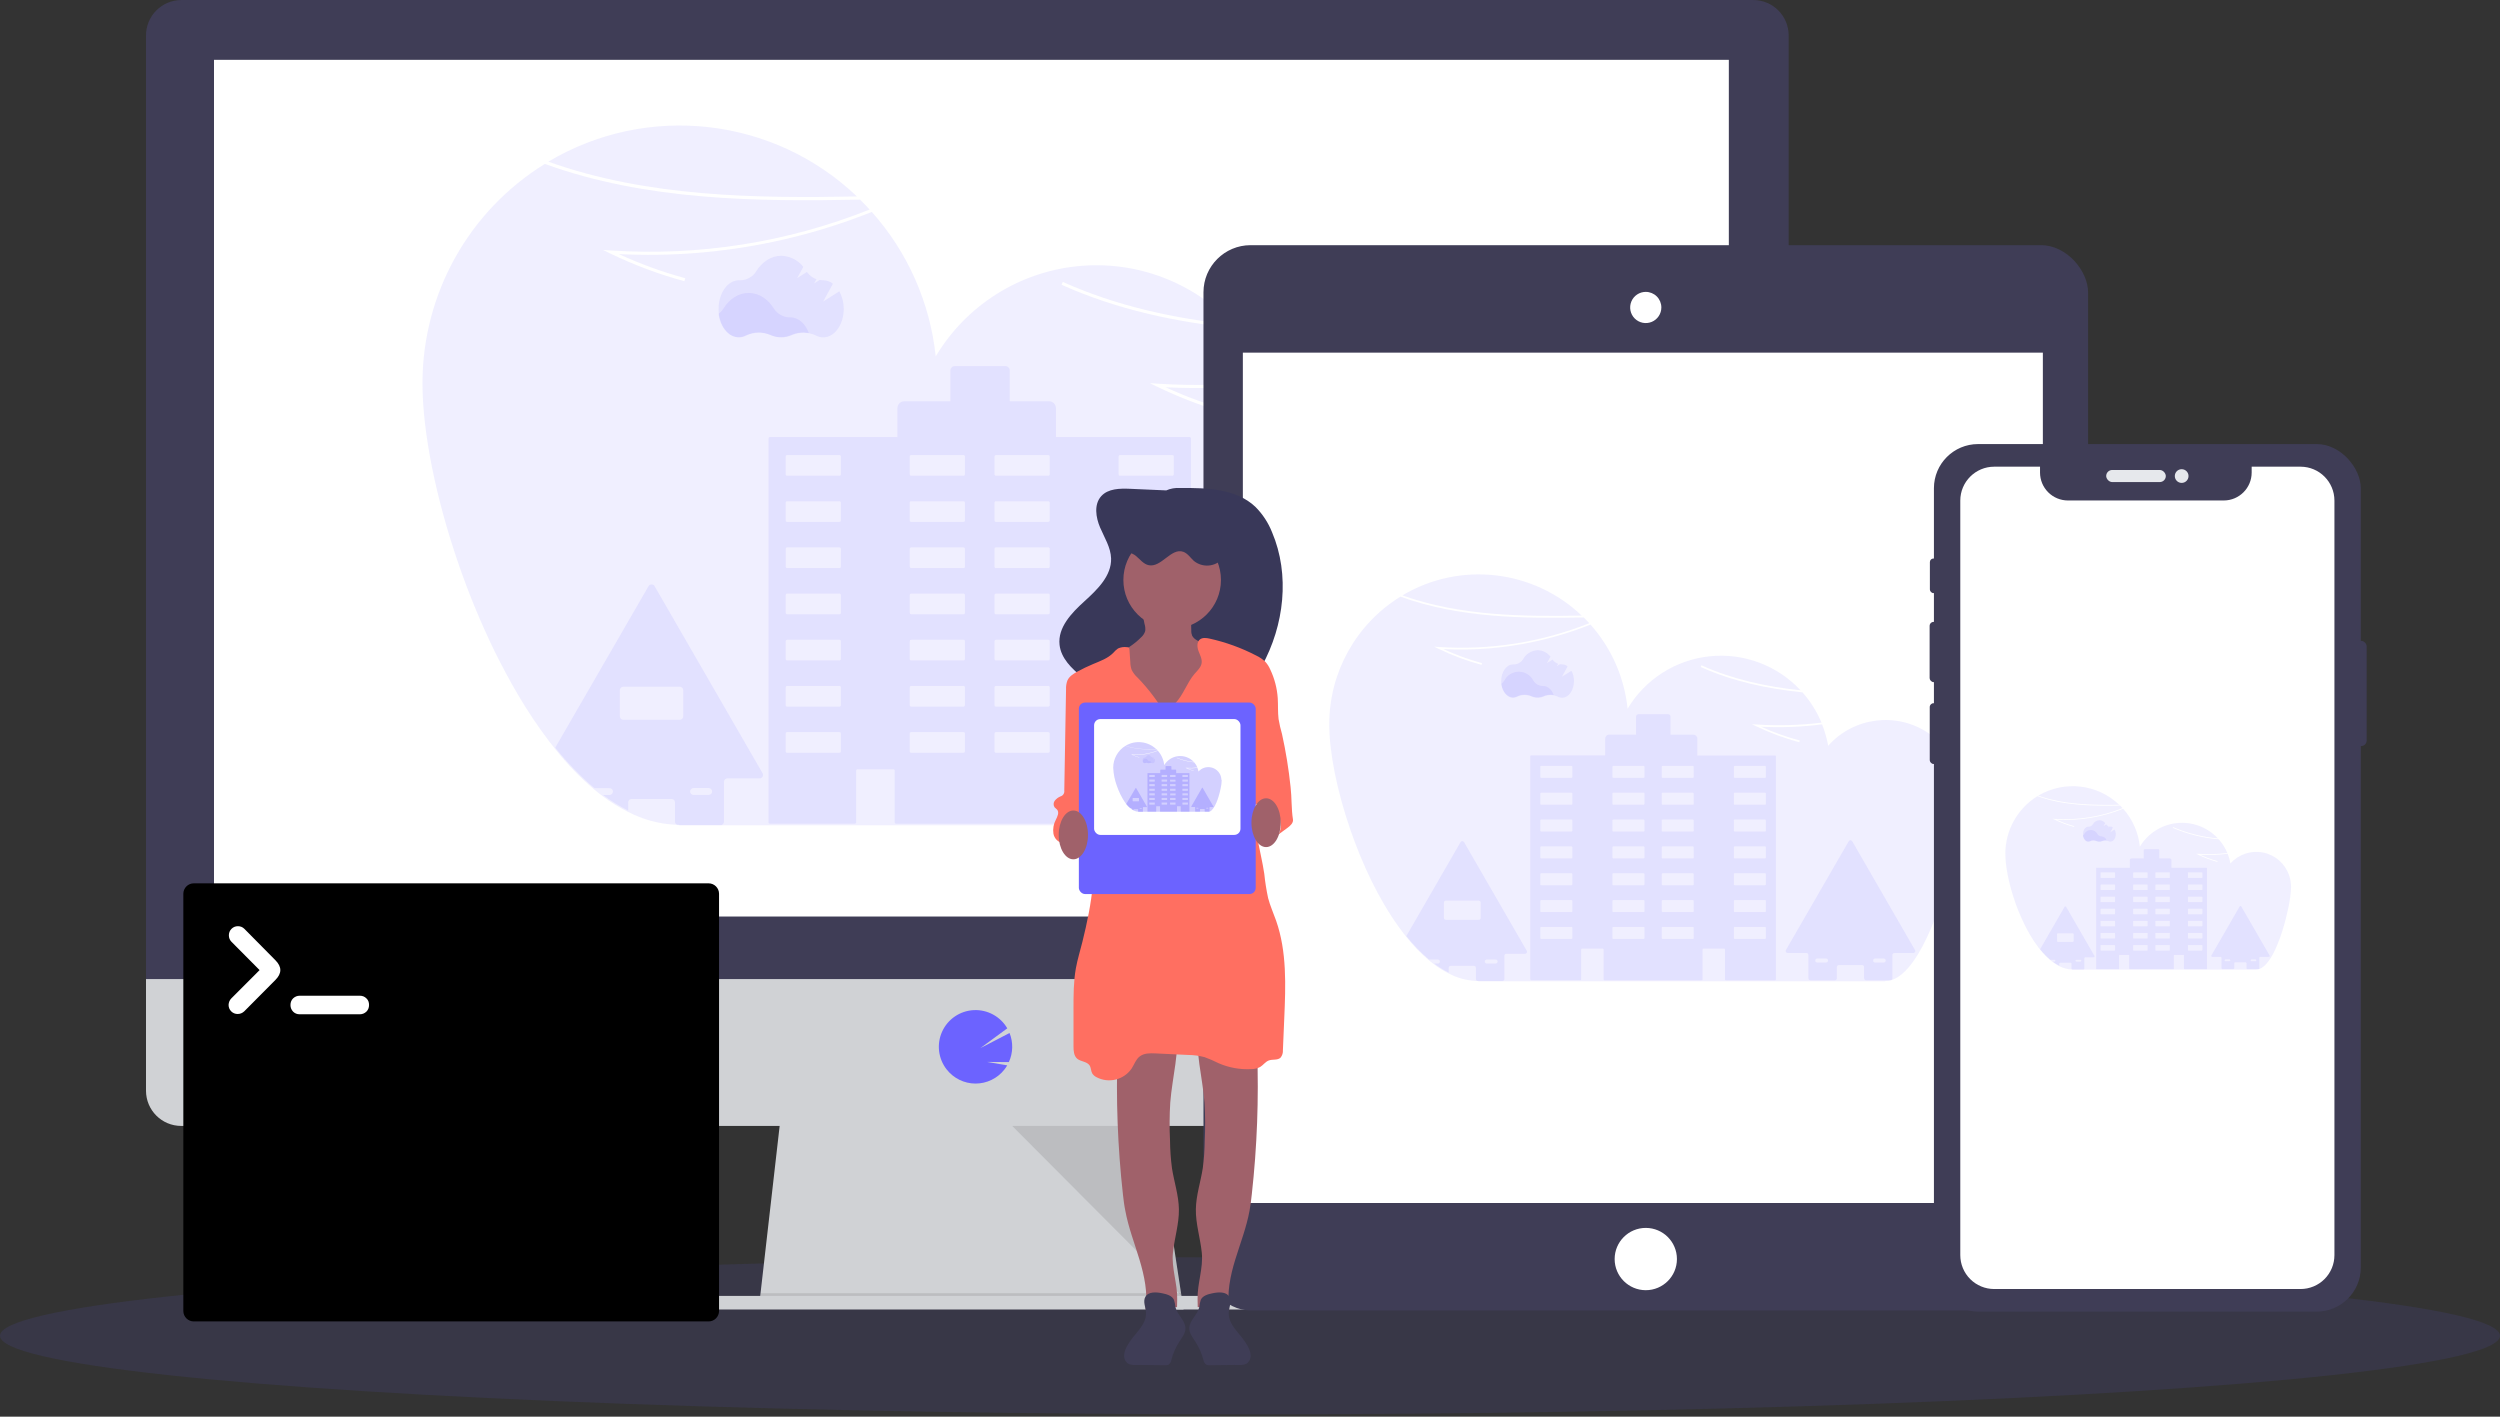 <?xml version="1.0" encoding="UTF-8"?>
<svg width="1050px" height="595px" viewBox="0 0 1050 595" version="1.1" xmlns="http://www.w3.org/2000/svg" xmlns:xlink="http://www.w3.org/1999/xlink">
    <rect x="0" y="0" width="1050" height="595" fill="#333333" stroke="none"/>
    <!-- Generator: Sketch 63.1 (92452) - https://sketch.com -->
    <title>devices</title>
    <desc>Created with Sketch.</desc>
    <g id="illustrations" stroke="none" stroke-width="1" fill="none" fill-rule="evenodd">
        <g id="Artboard" transform="translate(-7041, -366)" fill-rule="nonzero">
            <g id="devices" transform="translate(7041, 366)">
                <ellipse id="Oval" fill="#6C63FF" opacity="0.1" cx="525" cy="561.02" rx="525" ry="33"></ellipse>
                <polygon id="Path" fill="#D0D2D5" points="497.09 549.99 318.9 547.71 319.43 543.14 328.04 467.75 484.53 467.75 496.04 543.14 496.92 548.85"></polygon>
                <polygon id="Path" fill="#000000" opacity="0.1" points="496.92 548.85 408 548.85 318.9 547.71 319.43 543.14 496.04 543.14"></polygon>
                <rect id="Rectangle" fill="#D0D2D5" x="289.2" y="544.28" width="236.45" height="5.71"></rect>
                <path d="M751.24,14.94 C751.273,6.731 744.649,0.049 736.44,0.01 L76.12,0.01 C72.176,0.029 68.401,1.613 65.626,4.415 C62.85,7.217 61.301,11.006 61.32,14.95 L61.32,415.21 L751.24,415.21 L751.24,14.94 Z" id="Path" fill="#3F3D56"></path>
                <path d="M61.32,411.21 L61.32,458.09 C61.32,466.264 67.946,472.89 76.12,472.89 L736.44,472.89 C744.614,472.89 751.24,466.264 751.24,458.09 L751.24,411.21 L61.32,411.21 Z" id="Path" fill="#D0D2D5"></path>
                <rect id="Rectangle" fill="#FFFFFF" x="89.88" y="25.13" width="636.23" height="359.81"></rect>
                <path d="M409.71,455.1 C414.441,455.103 418.912,452.936 421.84,449.22 L421.84,449.22 C422.279,448.661 422.679,448.073 423.04,447.46 L414.57,446.01 L423.72,446.08 C425.494,442.22 425.598,437.8 424.01,433.86 L411.74,440.22 L423.06,431.9 C420.162,426.92 414.73,423.97 408.975,424.253 C403.22,424.536 398.103,428.003 395.707,433.244 C393.312,438.484 394.038,444.623 397.59,449.16 L397.59,449.16 C400.504,452.896 404.972,455.086 409.71,455.1 L409.71,455.1 Z" id="Path" fill="#6C63FF"></path>
                <polygon id="Path" fill="#000000" opacity="0.1" points="425.13 472.89 496.22 544.28 485.31 472.89"></polygon>
                <path d="M634.94,211.11 C634.945,211.04 634.945,210.97 634.94,210.9 C634.711,205.946 633.816,201.045 632.28,196.33 C632.19,196.06 632.11,195.79 632.01,195.53 C628.112,184.14 620.632,174.318 610.69,167.53 C587.642,151.832 556.523,155.685 538,176.53 C537.06,171.218 535.576,166.017 533.57,161.01 C518.981,162.858 504.256,163.407 489.57,162.65 C498.574,166.803 507.91,170.195 517.48,172.79 L517.14,174.06 C506.403,171.149 495.961,167.242 485.95,162.39 L482.95,160.93 L486.31,161.15 C501.924,162.168 517.6,161.716 533.13,159.8 C529.763,151.792 525.1,144.393 519.33,137.9 C494.15,135.36 469.16,130.08 445.85,119.6 L446.39,118.41 C469.09,128.61 493.39,133.86 518,136.41 C501.143,118.331 476.765,109.232 452.185,111.843 C427.604,114.455 405.683,128.473 393,149.69 C390.639,127.149 381.249,105.921 366.16,89.01 C352.73,94.38 338.862,98.582 324.71,101.57 C303.422,106.09 281.635,107.818 259.9,106.71 C268.901,110.861 278.234,114.253 287.8,116.85 L287.46,118.11 C276.724,115.201 266.282,111.297 256.27,106.45 L253.27,104.98 L256.62,105.2 C293.655,107.64 330.768,101.767 365.24,88.01 C363.95,86.59 362.61,85.2 361.24,83.84 C318.18,84.71 271.29,84.29 228.84,68.84 C196.881,88.57 177.429,123.452 177.44,161.01 C177.44,181.33 183.02,209.28 192.74,237.32 C197.073,249.87 202.169,262.143 208,274.07 C211,280.07 214.12,285.97 217.44,291.59 L217.44,291.59 C221.43,298.416 225.825,304.998 230.6,311.3 C231.46,312.43 232.33,313.54 233.2,314.62 C238.102,320.812 243.602,326.506 249.62,331.62 L249.62,331.62 C250.833,332.633 252.057,333.6 253.29,334.52 C256.6,336.992 260.124,339.164 263.82,341.01 C269.962,344.201 276.718,346.036 283.63,346.39 C284.18,346.39 284.72,346.39 285.27,346.39 L285.27,346.62 L579.27,346.62 L579.27,346.39 L579.49,346.39 C581.195,346.388 582.887,346.09 584.49,345.51 C594.89,341.82 604.49,327.01 612.42,308.3 C614.18,304.15 615.86,299.81 617.42,295.35 C618.83,291.42 620.17,287.35 621.42,283.35 C625.106,271.472 628.193,259.417 630.67,247.23 C633.47,233.35 635.02,221.23 635.02,213.55 C635,212.77 635,211.94 634.94,211.11 Z" id="Path" fill="#6C63FF" opacity="0.1"></path>
                <path d="M359.91,82.51 C324.872,49.116 271.882,43.143 230.29,67.9 C271.83,82.78 317.68,83.33 359.91,82.51 Z" id="Path" fill="#6C63FF" opacity="0.1"></path>
                <path d="M600.72,324.06 L555.35,245.47 C555.091,245.022 554.613,244.746 554.095,244.746 C553.577,244.746 553.099,245.022 552.84,245.47 L507.47,324.06 C507.214,324.507 507.215,325.057 507.472,325.504 C507.729,325.95 508.205,326.227 508.72,326.23 L522.26,326.23 C523.055,326.235 523.699,326.875 523.71,327.67 L523.71,344.46 C523.707,344.844 523.858,345.212 524.128,345.485 C524.399,345.757 524.766,345.91 525.15,345.91 L542.81,345.91 C543.611,345.91 544.26,345.261 544.26,344.46 L544.26,336.36 C544.257,335.976 544.408,335.608 544.678,335.335 C544.949,335.063 545.316,334.91 545.7,334.91 L562.49,334.91 C563.291,334.91 563.94,335.559 563.94,336.36 L563.94,344.46 C563.94,345.261 564.589,345.91 565.39,345.91 L583,345.91 C583.625,345.91 584.179,345.505 584.37,344.91 C584.423,344.763 584.45,344.607 584.45,344.45 L584.45,327.67 C584.455,326.873 585.103,326.23 585.9,326.23 L599.43,326.23 C599.953,326.241 600.441,325.971 600.708,325.521 C600.975,325.072 600.98,324.514 600.72,324.06 L600.72,324.06 Z M537.46,332.75 C537.198,333.022 536.838,333.177 536.46,333.18 L530.09,333.18 C529.289,333.18 528.64,332.531 528.64,331.73 C528.651,330.934 529.294,330.291 530.09,330.28 L536.46,330.28 C537.261,330.28 537.91,330.929 537.91,331.73 C537.908,332.118 537.745,332.487 537.46,332.75 L537.46,332.75 Z M579.14,332.75 C578.878,333.022 578.518,333.177 578.14,333.18 L571.77,333.18 C571.19,333.168 570.674,332.812 570.456,332.274 C570.239,331.737 570.362,331.122 570.77,330.71 C571.032,330.438 571.392,330.283 571.77,330.28 L578.14,330.28 C578.525,330.28 578.893,330.433 579.165,330.705 C579.437,330.977 579.59,331.345 579.59,331.73 C579.588,332.118 579.425,332.487 579.14,332.75 L579.14,332.75 Z" id="Shape" fill="#6C63FF" opacity="0.1"></path>
                <path d="M320.28,324.75 L274.91,246.16 C274.65,245.717 274.174,245.445 273.66,245.445 C273.146,245.445 272.67,245.717 272.41,246.16 L233.21,314.01 C238.11,320.204 243.61,325.898 249.63,331.01 L256,331.01 C256.801,331.01 257.45,331.659 257.45,332.46 C257.439,333.256 256.796,333.899 256,333.91 L253.31,333.91 C256.614,336.392 260.131,338.577 263.82,340.44 L263.82,337.01 C263.82,336.626 263.973,336.259 264.245,335.988 C264.518,335.718 264.886,335.567 265.27,335.57 L282.06,335.57 C282.442,335.57 282.808,335.722 283.078,335.992 C283.348,336.262 283.5,336.628 283.5,337.01 L283.5,345.11 C283.5,345.32 283.545,345.528 283.63,345.72 C283.866,346.235 284.383,346.564 284.95,346.56 L302.61,346.56 C303.064,346.563 303.493,346.347 303.76,345.98 C303.949,345.729 304.051,345.424 304.05,345.11 L304.05,328.37 C304.05,327.569 304.699,326.92 305.5,326.92 L319,326.92 C319.523,326.934 320.013,326.663 320.279,326.212 C320.545,325.761 320.546,325.201 320.28,324.75 L320.28,324.75 Z M290.28,331.4 C290.544,331.13 290.903,330.976 291.28,330.97 L297.64,330.97 C298.441,330.97 299.09,331.619 299.09,332.42 C299.09,333.221 298.441,333.87 297.64,333.87 L291.28,333.87 C290.479,333.87 289.83,333.221 289.83,332.42 C289.84,332.032 290.005,331.664 290.29,331.4 L290.28,331.4 Z M261.78,302.32 C261.396,302.32 261.029,302.167 260.758,301.895 C260.488,301.622 260.337,301.254 260.34,300.87 L260.34,289.87 C260.337,289.486 260.488,289.118 260.758,288.845 C261.029,288.573 261.396,288.42 261.78,288.42 L285.52,288.42 C286.317,288.425 286.96,289.073 286.96,289.87 L286.96,300.87 C286.96,301.667 286.317,302.315 285.52,302.32 L261.78,302.32 Z" id="Shape" fill="#6C63FF" opacity="0.1"></path>
                <path d="M499.63,183.58 L443.48,183.58 L443.48,171.43 C443.48,169.828 442.182,168.53 440.58,168.53 L424.09,168.53 L424.09,155.59 C424.09,155.106 423.897,154.641 423.553,154.3 C423.21,153.958 422.744,153.767 422.26,153.77 L401,153.77 C399.993,153.77 399.176,154.583 399.17,155.59 L399.17,168.53 L379.81,168.53 C378.208,168.53 376.91,169.828 376.91,171.43 L376.91,183.57 L323.37,183.57 C323.213,183.567 323.061,183.629 322.95,183.74 C322.839,183.851 322.777,184.003 322.78,184.16 L322.78,345.36 C322.777,345.517 322.839,345.669 322.95,345.78 C323.061,345.891 323.213,345.953 323.37,345.95 L359,345.95 C359.157,345.953 359.309,345.891 359.42,345.78 C359.531,345.669 359.593,345.517 359.59,345.36 L359.59,323.69 C359.59,323.362 359.853,323.095 360.18,323.09 L375.18,323.09 C375.507,323.095 375.77,323.362 375.77,323.69 L375.77,345.37 C375.767,345.527 375.829,345.679 375.94,345.79 C376.051,345.901 376.203,345.963 376.36,345.96 L446.68,345.96 C447.006,345.96 447.27,345.696 447.27,345.37 L447.27,323.69 C447.267,323.534 447.327,323.382 447.436,323.27 C447.544,323.157 447.694,323.093 447.85,323.09 L462.85,323.09 C463.008,323.09 463.16,323.154 463.271,323.266 C463.382,323.379 463.443,323.532 463.44,323.69 L463.44,345.37 C463.44,345.526 463.502,345.677 463.613,345.787 C463.723,345.898 463.874,345.96 464.03,345.96 L499.62,345.96 C499.776,345.96 499.927,345.898 500.037,345.787 C500.148,345.677 500.21,345.526 500.21,345.37 L500.21,184.17 C500.21,183.848 499.952,183.585 499.63,183.58 L499.63,183.58 Z M353.17,315.58 C353.173,315.737 353.111,315.889 353,316 C352.889,316.111 352.737,316.173 352.58,316.17 L330.58,316.17 C330.423,316.173 330.271,316.111 330.16,316 C330.049,315.889 329.987,315.737 329.99,315.58 L329.99,308.08 C329.987,307.922 330.048,307.769 330.159,307.656 C330.27,307.544 330.422,307.48 330.58,307.48 L352.58,307.48 C352.738,307.48 352.89,307.544 353.001,307.656 C353.112,307.769 353.173,307.922 353.17,308.08 L353.17,315.58 Z M353.17,296.19 C353.17,296.516 352.906,296.78 352.58,296.78 L330.58,296.78 C330.254,296.78 329.99,296.516 329.99,296.19 L329.99,288.68 C329.99,288.354 330.254,288.09 330.58,288.09 L352.58,288.09 C352.906,288.09 353.17,288.354 353.17,288.68 L353.17,296.19 Z M353.17,276.79 C353.173,276.947 353.111,277.099 353,277.21 C352.889,277.321 352.737,277.383 352.58,277.38 L330.58,277.38 C330.423,277.383 330.271,277.321 330.16,277.21 C330.049,277.099 329.987,276.947 329.99,276.79 L329.99,269.29 C329.987,269.133 330.049,268.981 330.16,268.87 C330.271,268.759 330.423,268.697 330.58,268.7 L352.58,268.7 C352.737,268.697 352.889,268.759 353,268.87 C353.111,268.981 353.173,269.133 353.17,269.29 L353.17,276.79 Z M353.17,257.4 C353.173,257.557 353.111,257.709 353,257.82 C352.889,257.931 352.737,257.993 352.58,257.99 L330.58,257.99 C330.423,257.993 330.271,257.931 330.16,257.82 C330.049,257.709 329.987,257.557 329.99,257.4 L329.99,249.9 C329.987,249.743 330.049,249.591 330.16,249.48 C330.271,249.369 330.423,249.307 330.58,249.31 L352.58,249.31 C352.737,249.307 352.889,249.369 353,249.48 C353.111,249.591 353.173,249.743 353.17,249.9 L353.17,257.4 Z M353.17,238.01 C353.17,238.336 352.906,238.6 352.58,238.6 L330.58,238.6 C330.258,238.595 330,238.332 330,238.01 L330,230.5 C330,230.174 330.264,229.91 330.59,229.91 L352.59,229.91 C352.916,229.91 353.18,230.174 353.18,230.5 L353.17,238.01 Z M353.17,218.61 C353.173,218.767 353.111,218.919 353,219.03 C352.889,219.141 352.737,219.203 352.58,219.2 L330.58,219.2 C330.423,219.203 330.271,219.141 330.16,219.03 C330.049,218.919 329.987,218.767 329.99,218.61 L329.99,211.11 C329.987,210.953 330.049,210.801 330.16,210.69 C330.271,210.579 330.423,210.517 330.58,210.52 L352.58,210.52 C352.737,210.517 352.889,210.579 353,210.69 C353.111,210.801 353.173,210.953 353.17,211.11 L353.17,218.61 Z M353.17,199.22 C353.173,199.377 353.111,199.529 353,199.64 C352.889,199.751 352.737,199.813 352.58,199.81 L330.58,199.81 C330.423,199.813 330.271,199.751 330.16,199.64 C330.049,199.529 329.987,199.377 329.99,199.22 L329.99,191.72 C329.987,191.563 330.049,191.411 330.16,191.3 C330.271,191.189 330.423,191.127 330.58,191.13 L352.58,191.13 C352.737,191.127 352.889,191.189 353,191.3 C353.111,191.411 353.173,191.563 353.17,191.72 L353.17,199.22 Z M405.27,315.58 C405.273,315.737 405.211,315.889 405.1,316 C404.989,316.111 404.837,316.173 404.68,316.17 L382.68,316.17 C382.523,316.173 382.371,316.111 382.26,316 C382.149,315.889 382.087,315.737 382.09,315.58 L382.09,308.08 C382.087,307.922 382.148,307.769 382.259,307.656 C382.37,307.544 382.522,307.48 382.68,307.48 L404.68,307.48 C404.838,307.48 404.99,307.544 405.101,307.656 C405.212,307.769 405.273,307.922 405.27,308.08 L405.27,315.58 Z M405.27,296.19 C405.27,296.516 405.006,296.78 404.68,296.78 L382.68,296.78 C382.354,296.78 382.09,296.516 382.09,296.19 L382.09,288.68 C382.09,288.354 382.354,288.09 382.68,288.09 L404.68,288.09 C405.006,288.09 405.27,288.354 405.27,288.68 L405.27,296.19 Z M405.27,276.79 C405.273,276.947 405.211,277.099 405.1,277.21 C404.989,277.321 404.837,277.383 404.68,277.38 L382.68,277.38 C382.523,277.383 382.371,277.321 382.26,277.21 C382.149,277.099 382.087,276.947 382.09,276.79 L382.09,269.29 C382.087,269.133 382.149,268.981 382.26,268.87 C382.371,268.759 382.523,268.697 382.68,268.7 L404.68,268.7 C404.837,268.697 404.989,268.759 405.1,268.87 C405.211,268.981 405.273,269.133 405.27,269.29 L405.27,276.79 Z M405.27,257.4 C405.273,257.557 405.211,257.709 405.1,257.82 C404.989,257.931 404.837,257.993 404.68,257.99 L382.68,257.99 C382.523,257.993 382.371,257.931 382.26,257.82 C382.149,257.709 382.087,257.557 382.09,257.4 L382.09,249.9 C382.087,249.743 382.149,249.591 382.26,249.48 C382.371,249.369 382.523,249.307 382.68,249.31 L404.68,249.31 C404.837,249.307 404.989,249.369 405.1,249.48 C405.211,249.591 405.273,249.743 405.27,249.9 L405.27,257.4 Z M405.27,238.01 C405.27,238.336 405.006,238.6 404.68,238.6 L382.68,238.6 C382.354,238.6 382.09,238.336 382.09,238.01 L382.09,230.5 C382.09,230.174 382.354,229.91 382.68,229.91 L404.68,229.91 C405.006,229.91 405.27,230.174 405.27,230.5 L405.27,238.01 Z M405.27,218.61 C405.273,218.767 405.211,218.919 405.1,219.03 C404.989,219.141 404.837,219.203 404.68,219.2 L382.68,219.2 C382.523,219.203 382.371,219.141 382.26,219.03 C382.149,218.919 382.087,218.767 382.09,218.61 L382.09,211.11 C382.087,210.953 382.149,210.801 382.26,210.69 C382.371,210.579 382.523,210.517 382.68,210.52 L404.68,210.52 C404.837,210.517 404.989,210.579 405.1,210.69 C405.211,210.801 405.273,210.953 405.27,211.11 L405.27,218.61 Z M405.27,199.22 C405.273,199.377 405.211,199.529 405.1,199.64 C404.989,199.751 404.837,199.813 404.68,199.81 L382.68,199.81 C382.523,199.813 382.371,199.751 382.26,199.64 C382.149,199.529 382.087,199.377 382.09,199.22 L382.09,191.72 C382.087,191.563 382.149,191.411 382.26,191.3 C382.371,191.189 382.523,191.127 382.68,191.13 L404.68,191.13 C404.837,191.127 404.989,191.189 405.1,191.3 C405.211,191.411 405.273,191.563 405.27,191.72 L405.27,199.22 Z M440.88,315.58 C440.88,315.906 440.616,316.17 440.29,316.17 L418.29,316.17 C417.964,316.17 417.7,315.906 417.7,315.58 L417.7,308.08 C417.7,307.752 417.963,307.485 418.29,307.48 L440.29,307.48 C440.617,307.485 440.88,307.752 440.88,308.08 L440.88,315.58 Z M440.88,296.19 C440.875,296.514 440.614,296.775 440.29,296.78 L418.29,296.78 C417.966,296.775 417.705,296.514 417.7,296.19 L417.7,288.68 C417.705,288.356 417.966,288.095 418.29,288.09 L440.29,288.09 C440.614,288.095 440.875,288.356 440.88,288.68 L440.88,296.19 Z M440.88,276.79 C440.88,277.116 440.616,277.38 440.29,277.38 L418.29,277.38 C417.964,277.38 417.7,277.116 417.7,276.79 L417.7,269.29 C417.7,268.964 417.964,268.7 418.29,268.7 L440.29,268.7 C440.616,268.7 440.88,268.964 440.88,269.29 L440.88,276.79 Z M440.88,257.4 C440.88,257.726 440.616,257.99 440.29,257.99 L418.29,257.99 C417.964,257.99 417.7,257.726 417.7,257.4 L417.7,249.9 C417.7,249.574 417.964,249.31 418.29,249.31 L440.29,249.31 C440.616,249.31 440.88,249.574 440.88,249.9 L440.88,257.4 Z M440.88,238.01 C440.875,238.334 440.614,238.595 440.29,238.6 L418.29,238.6 C417.966,238.595 417.705,238.334 417.7,238.01 L417.7,230.5 C417.705,230.176 417.966,229.915 418.29,229.91 L440.29,229.91 C440.614,229.915 440.875,230.176 440.88,230.5 L440.88,238.01 Z M440.88,218.61 C440.88,218.936 440.616,219.2 440.29,219.2 L418.29,219.2 C417.964,219.2 417.7,218.936 417.7,218.61 L417.7,211.11 C417.7,210.784 417.964,210.52 418.29,210.52 L440.29,210.52 C440.616,210.52 440.88,210.784 440.88,211.11 L440.88,218.61 Z M440.88,199.22 C440.88,199.546 440.616,199.81 440.29,199.81 L418.29,199.81 C417.964,199.81 417.7,199.546 417.7,199.22 L417.7,191.72 C417.7,191.394 417.964,191.13 418.29,191.13 L440.29,191.13 C440.616,191.13 440.88,191.394 440.88,191.72 L440.88,199.22 Z M493,315.56 C493,315.716 492.938,315.867 492.827,315.977 C492.717,316.088 492.566,316.15 492.41,316.15 L470.41,316.15 C470.253,316.153 470.101,316.091 469.99,315.98 C469.879,315.869 469.817,315.717 469.82,315.56 L469.82,308.06 C469.817,307.902 469.878,307.749 469.989,307.636 C470.1,307.524 470.252,307.46 470.41,307.46 L492.41,307.46 C492.737,307.465 493,307.732 493,308.06 L493,315.56 Z M493,296.17 C492.995,296.494 492.734,296.755 492.41,296.76 L470.41,296.76 C470.084,296.76 469.82,296.496 469.82,296.17 L469.82,288.66 C469.82,288.334 470.084,288.07 470.41,288.07 L492.41,288.07 C492.734,288.075 492.995,288.336 493,288.66 L493,296.17 Z M493,276.77 C493,277.096 492.736,277.36 492.41,277.36 L470.41,277.36 C470.253,277.363 470.101,277.301 469.99,277.19 C469.879,277.079 469.817,276.927 469.82,276.77 L469.82,269.27 C469.817,269.113 469.879,268.961 469.99,268.85 C470.101,268.739 470.253,268.677 470.41,268.68 L492.41,268.68 C492.736,268.68 493,268.944 493,269.27 L493,276.77 Z M493,257.38 C493,257.536 492.938,257.687 492.827,257.797 C492.717,257.908 492.566,257.97 492.41,257.97 L470.41,257.97 C470.253,257.973 470.101,257.911 469.99,257.8 C469.879,257.689 469.817,257.537 469.82,257.38 L469.82,249.88 C469.817,249.723 469.879,249.571 469.99,249.46 C470.101,249.349 470.253,249.287 470.41,249.29 L492.41,249.29 C492.736,249.29 493,249.554 493,249.88 L493,257.38 Z M493,238.01 C492.995,238.334 492.734,238.595 492.41,238.6 L470.41,238.6 C470.084,238.6 469.82,238.336 469.82,238.01 L469.82,230.5 C469.82,230.174 470.084,229.91 470.41,229.91 L492.41,229.91 C492.734,229.915 492.995,230.176 493,230.5 L493,238.01 Z M493,218.61 C493,218.766 492.938,218.917 492.827,219.027 C492.717,219.138 492.566,219.2 492.41,219.2 L470.41,219.2 C470.253,219.203 470.101,219.141 469.99,219.03 C469.879,218.919 469.817,218.767 469.82,218.61 L469.82,211.11 C469.817,210.953 469.879,210.801 469.99,210.69 C470.101,210.579 470.253,210.517 470.41,210.52 L492.41,210.52 C492.736,210.52 493,210.784 493,211.11 L493,218.61 Z M493,199.22 C493,199.376 492.938,199.527 492.827,199.637 C492.717,199.748 492.566,199.81 492.41,199.81 L470.41,199.81 C470.253,199.813 470.101,199.751 469.99,199.64 C469.879,199.529 469.817,199.377 469.82,199.22 L469.82,191.72 C469.817,191.563 469.879,191.411 469.99,191.3 C470.101,191.189 470.253,191.127 470.41,191.13 L492.41,191.13 C492.736,191.13 493,191.394 493,191.72 L493,199.22 Z" id="Shape" fill="#6C63FF" opacity="0.1"></path>
                <path d="M339.7,139.88 C337.232,139.41 334.679,139.688 332.37,140.68 C329.567,141.933 326.363,141.933 323.56,140.68 C320.244,139.227 316.458,139.3 313.2,140.88 C312.277,141.374 311.247,141.632 310.2,141.63 C306,141.63 302.5,137.4 301.78,131.82 C302.616,131.204 303.325,130.433 303.87,129.55 C306.34,125.55 310.15,123.04 314.43,123.04 C318.71,123.04 322.49,125.55 324.95,129.48 C326.449,131.897 329.106,133.351 331.95,133.31 L332.06,133.31 C335.4,133.29 338.3,136.01 339.7,139.88 Z" id="Path" fill="#6C63FF" opacity="0.1"></path>
                <path d="M352.5,122.36 L345.71,126.67 L349.83,119.17 C348.663,118.243 347.221,117.729 345.73,117.71 L345.62,117.71 C345.148,117.717 344.676,117.684 344.21,117.61 L341.91,119.06 L342.91,117.27 C341.29,116.698 339.89,115.631 338.91,114.22 L334.79,116.83 L337.39,112.1 C335.174,109.237 331.789,107.523 328.17,107.43 C323.88,107.43 320.07,109.98 317.6,113.95 C316.117,116.376 313.441,117.813 310.6,117.71 L310.37,117.71 C305.65,117.71 301.81,123.07 301.81,129.71 C301.81,136.35 305.65,141.71 310.37,141.71 C311.415,141.709 312.444,141.455 313.37,140.97 C316.625,139.381 320.416,139.308 323.73,140.77 C326.536,142.01 329.734,142.01 332.54,140.77 C335.829,139.339 339.577,139.409 342.81,140.96 C343.734,141.448 344.765,141.699 345.81,141.69 C350.53,141.69 354.37,136.33 354.37,129.69 C354.373,127.128 353.73,124.607 352.5,122.36 L352.5,122.36 Z" id="Path" fill="#6C63FF" opacity="0.1"></path>
                <rect id="Rectangle" fill="#3F3D56" x="505.46" y="102.97" width="371.54" height="447.42" rx="19.8"></rect>
                <rect id="Rectangle" fill="#FFFFFF" x="522" y="148.11" width="336" height="357.15"></rect>
                <circle id="Oval" fill="#FFFFFF" cx="691.23" cy="528.8" r="13.08"></circle>
                <path d="M691.23,135.18 C688.803,135.18 686.615,133.718 685.687,131.476 C684.758,129.234 685.271,126.653 686.987,124.937 C688.703,123.221 691.284,122.708 693.526,123.637 C695.768,124.565 697.23,126.753 697.23,129.18 C697.23,132.494 694.544,135.18 691.23,135.18 Z" id="Path" fill="#FFFFFF"></path>
                <path d="M691.23,123.59 C693.476,123.586 695.502,124.936 696.365,127.009 C697.227,129.083 696.754,131.472 695.168,133.061 C693.581,134.65 691.194,135.127 689.118,134.268 C687.043,133.41 685.69,131.386 685.69,129.14 C685.69,126.079 688.169,123.596 691.23,123.59 M691.23,122.59 C688.58,122.586 686.188,124.179 685.171,126.626 C684.154,129.074 684.712,131.893 686.585,133.768 C688.457,135.643 691.275,136.206 693.724,135.192 C696.173,134.179 697.77,131.79 697.77,129.14 C697.773,127.404 697.085,125.738 695.858,124.509 C694.631,123.28 692.966,122.59 691.23,122.59 L691.23,122.59 Z" id="Shape" fill="#FFFFFF"></path>
                <path d="M824.2,333.31 C824.2,333.31 824.2,333.23 824.2,333.19 C824.066,330.31 823.544,327.461 822.65,324.72 L822.5,324.26 C820.219,317.65 815.867,311.951 810.09,308.01 C796.698,298.878 778.607,301.113 767.84,313.23 C767.284,310.152 766.423,307.137 765.27,304.23 C756.787,305.321 748.223,305.656 739.68,305.23 C744.915,307.607 750.341,309.541 755.9,311.01 L755.7,311.75 C749.46,310.074 743.39,307.817 737.57,305.01 L735.81,304.16 L737.81,304.29 C746.888,304.887 756.001,304.626 765.03,303.51 C763.078,298.857 760.376,294.557 757.03,290.78 C742.39,289.3 727.86,286.23 714.31,280.14 L714.62,279.44 C727.82,285.38 741.97,288.44 756.25,289.93 C746.45,279.423 732.28,274.135 717.993,275.653 C703.705,277.171 690.963,285.318 683.59,297.65 C682.237,284.527 676.782,272.165 668,262.32 C660.189,265.435 652.127,267.877 643.9,269.62 C631.523,272.25 618.857,273.258 606.22,272.62 C611.452,275.035 616.878,277.005 622.44,278.51 L622.24,279.24 C615.997,277.556 609.926,275.286 604.11,272.46 L602.35,271.61 L604.35,271.74 C625.886,273.158 647.466,269.742 667.51,261.74 C666.76,260.91 665.98,260.11 665.18,259.32 C640.18,259.82 612.89,259.58 588.18,250.59 C569.583,262.062 558.269,282.36 558.29,304.21 C558.29,316.02 561.54,332.27 567.19,348.57 C569.686,355.861 572.628,362.991 576,369.92 C577.72,373.43 579.55,376.84 581.48,380.1 L581.48,380.1 C583.803,384.067 586.357,387.894 589.13,391.56 C589.63,392.21 590.13,392.86 590.65,393.49 C593.497,397.086 596.693,400.392 600.19,403.36 L600.19,403.36 C600.9,403.95 601.61,404.51 602.33,405.04 C604.249,406.49 606.294,407.765 608.44,408.85 C612.02,410.725 615.964,411.803 620,412.01 C620.31,412.01 620.63,412.01 620.95,412.01 L620.95,412.14 L791.81,412.14 L791.81,412.01 L791.93,412.01 C792.915,412.004 793.892,411.831 794.82,411.5 C800.82,409.35 806.43,400.74 811.05,389.86 C812.05,387.45 813.05,384.93 813.99,382.34 C814.81,380.05 815.58,377.71 816.32,375.34 C818.465,368.435 820.261,361.426 821.7,354.34 C823.127,347.902 823.974,341.349 824.23,334.76 C824.23,334.28 824.22,333.8 824.2,333.31 Z" id="Path" fill="#6C63FF" opacity="0.1"></path>
                <path d="M664.31,258.55 C643.948,239.159 613.168,235.689 589,250.06 C613.11,258.71 639.76,259.01 664.31,258.55 Z" id="Path" fill="#6C63FF" opacity="0.1"></path>
                <path d="M804.3,399.01 L777.93,353.32 C777.781,353.058 777.502,352.896 777.2,352.896 C776.898,352.896 776.619,353.058 776.47,353.32 L750.09,399.01 C749.94,399.27 749.94,399.591 750.091,399.851 C750.241,400.111 750.519,400.271 750.82,400.27 L758.69,400.27 C759.152,400.275 759.525,400.648 759.53,401.11 L759.53,410.87 C759.535,411.332 759.908,411.705 760.37,411.71 L770.64,411.71 C771.102,411.705 771.475,411.332 771.48,410.87 L771.48,406.16 C771.477,405.936 771.565,405.721 771.723,405.563 C771.881,405.405 772.096,405.317 772.32,405.32 L782.08,405.32 C782.544,405.32 782.92,405.696 782.92,406.16 L782.92,410.87 C782.925,411.332 783.298,411.705 783.76,411.71 L794,411.71 C794.362,411.712 794.684,411.482 794.8,411.14 C794.814,411.051 794.814,410.959 794.8,410.87 L794.8,401.11 C794.8,400.646 795.176,400.27 795.64,400.27 L803.51,400.27 C803.821,400.294 804.12,400.143 804.286,399.879 C804.451,399.614 804.457,399.28 804.3,399.01 L804.3,399.01 Z M767.53,404.01 C767.37,404.169 767.155,404.258 766.93,404.26 L763.23,404.26 C762.768,404.255 762.395,403.882 762.39,403.42 C762.386,403.194 762.477,402.976 762.64,402.82 C762.796,402.662 763.008,402.572 763.23,402.57 L766.93,402.57 C767.399,402.57 767.78,402.951 767.78,403.42 C767.778,403.642 767.688,403.854 767.53,404.01 Z M791.76,404.01 C791.6,404.169 791.385,404.258 791.16,404.26 L787.46,404.26 C787.029,404.213 786.702,403.849 786.702,403.415 C786.702,402.981 787.029,402.617 787.46,402.57 L791.16,402.57 C791.629,402.57 792.01,402.951 792.01,403.42 C792.008,403.642 791.918,403.854 791.76,404.01 L791.76,404.01 Z" id="Shape" fill="#6C63FF" opacity="0.1"></path>
                <path d="M641.27,399.38 L614.9,353.69 C614.751,353.428 614.472,353.266 614.17,353.266 C613.868,353.266 613.589,353.428 613.44,353.69 L590.66,393.15 C593.507,396.743 596.702,400.046 600.2,403.01 L603.9,403.01 C604.239,403.009 604.545,403.212 604.677,403.525 C604.808,403.838 604.738,404.199 604.5,404.44 C604.344,404.603 604.126,404.694 603.9,404.69 L602.34,404.69 C604.261,406.133 606.306,407.405 608.45,408.49 L608.45,406.49 C608.45,406.026 608.826,405.65 609.29,405.65 L619.05,405.65 C619.512,405.655 619.885,406.028 619.89,406.49 L619.89,411.2 C619.889,411.321 619.916,411.441 619.97,411.55 C620.104,411.849 620.402,412.041 620.73,412.04 L631,412.04 C631.264,412.038 631.513,411.912 631.67,411.7 C631.778,411.555 631.837,411.38 631.84,411.2 L631.84,401.44 C631.84,400.976 632.216,400.6 632.68,400.6 L640.55,400.6 C640.837,400.59 641.099,400.435 641.245,400.187 C641.39,399.94 641.4,399.636 641.27,399.38 Z M623.84,403.24 C623.997,403.085 624.209,402.998 624.43,403 L628.14,403 C628.482,402.993 628.793,403.197 628.924,403.513 C629.054,403.83 628.977,404.194 628.73,404.43 C628.577,404.592 628.363,404.683 628.14,404.68 L624.43,404.68 C623.968,404.675 623.595,404.302 623.59,403.84 C623.592,403.615 623.681,403.4 623.84,403.24 Z M607.27,386.34 C607.045,386.34 606.83,386.25 606.672,386.09 C606.515,385.931 606.427,385.715 606.43,385.49 L606.43,379.1 C606.43,378.877 606.519,378.664 606.676,378.506 C606.834,378.349 607.047,378.26 607.27,378.26 L621.07,378.26 C621.532,378.265 621.905,378.638 621.91,379.1 L621.91,385.49 C621.91,385.956 621.536,386.335 621.07,386.34 L607.27,386.34 Z" id="Shape" fill="#6C63FF" opacity="0.1"></path>
                <path d="M745.53,317.31 L712.89,317.31 L712.89,310.26 C712.89,309.327 712.133,308.57 711.2,308.57 L701.62,308.57 L701.62,301.01 C701.62,300.425 701.145,299.95 700.56,299.95 L688.21,299.95 C687.928,299.947 687.657,300.058 687.457,300.257 C687.258,300.457 687.147,300.728 687.15,301.01 L687.15,308.53 L675.88,308.53 C675.432,308.53 675.002,308.708 674.685,309.025 C674.368,309.342 674.19,309.772 674.19,310.22 L674.19,317.27 L643.07,317.27 C642.881,317.27 642.725,317.421 642.72,317.61 L642.72,411.33 C642.725,411.519 642.881,411.67 643.07,411.67 L663.75,411.67 C663.938,411.67 664.09,411.518 664.09,411.33 L664.09,398.76 C664.095,398.571 664.251,398.42 664.44,398.42 L673.17,398.42 C673.359,398.42 673.515,398.571 673.52,398.76 L673.52,411.37 C673.52,411.46 673.556,411.547 673.62,411.61 C673.683,411.674 673.77,411.71 673.86,411.71 L714.74,411.71 C714.83,411.71 714.917,411.674 714.98,411.61 C715.044,411.547 715.08,411.46 715.08,411.37 L715.08,398.76 C715.08,398.67 715.116,398.583 715.18,398.52 C715.243,398.456 715.33,398.42 715.42,398.42 L724.16,398.42 C724.25,398.42 724.337,398.456 724.4,398.52 C724.464,398.583 724.5,398.67 724.5,398.76 L724.5,411.37 C724.505,411.559 724.661,411.71 724.85,411.71 L745.53,411.71 C745.62,411.71 745.707,411.674 745.77,411.61 C745.834,411.547 745.87,411.46 745.87,411.37 L745.87,317.65 C745.87,317.462 745.718,317.31 745.53,317.31 L745.53,317.31 Z M660.39,394.01 C660.39,394.198 660.238,394.35 660.05,394.35 L647.27,394.35 C647.082,394.35 646.93,394.198 646.93,394.01 L646.93,389.64 C646.93,389.452 647.082,389.3 647.27,389.3 L660.05,389.3 C660.238,389.3 660.39,389.452 660.39,389.64 L660.39,394.01 Z M660.39,382.73 C660.39,382.918 660.238,383.07 660.05,383.07 L647.27,383.07 C647.082,383.07 646.93,382.918 646.93,382.73 L646.93,378.37 C646.93,378.182 647.082,378.03 647.27,378.03 L660.05,378.03 C660.238,378.03 660.39,378.182 660.39,378.37 L660.39,382.73 Z M660.39,371.46 C660.39,371.648 660.238,371.8 660.05,371.8 L647.27,371.8 C647.082,371.8 646.93,371.648 646.93,371.46 L646.93,367.09 C646.93,367 646.966,366.913 647.03,366.85 C647.093,366.786 647.18,366.75 647.27,366.75 L660.05,366.75 C660.14,366.75 660.227,366.786 660.29,366.85 C660.354,366.913 660.39,367 660.39,367.09 L660.39,371.46 Z M660.39,360.18 C660.39,360.369 660.239,360.525 660.05,360.53 L647.27,360.53 C647.081,360.525 646.93,360.369 646.93,360.18 L646.93,355.82 C646.93,355.632 647.082,355.48 647.27,355.48 L660.05,355.48 C660.238,355.48 660.39,355.632 660.39,355.82 L660.39,360.18 Z M660.39,348.91 C660.39,349.098 660.238,349.25 660.05,349.25 L647.27,349.25 C647.082,349.25 646.93,349.098 646.93,348.91 L646.93,344.54 C646.93,344.352 647.082,344.2 647.27,344.2 L660.05,344.2 C660.238,344.2 660.39,344.352 660.39,344.54 L660.39,348.91 Z M660.39,337.64 C660.39,337.828 660.238,337.98 660.05,337.98 L647.27,337.98 C647.082,337.98 646.93,337.828 646.93,337.64 L646.93,333.27 C646.93,333.082 647.082,332.93 647.27,332.93 L660.05,332.93 C660.238,332.93 660.39,333.082 660.39,333.27 L660.39,337.64 Z M660.39,326.36 C660.39,326.548 660.238,326.7 660.05,326.7 L647.27,326.7 C647.082,326.7 646.93,326.548 646.93,326.36 L646.93,322.01 C646.93,321.822 647.082,321.67 647.27,321.67 L660.05,321.67 C660.238,321.67 660.39,321.822 660.39,322.01 L660.39,326.36 Z M690.68,394.01 C690.68,394.198 690.528,394.35 690.34,394.35 L677.56,394.35 C677.372,394.35 677.22,394.198 677.22,394.01 L677.22,389.64 C677.22,389.452 677.372,389.3 677.56,389.3 L690.34,389.3 C690.528,389.3 690.68,389.452 690.68,389.64 L690.68,394.01 Z M690.68,382.73 C690.68,382.918 690.528,383.07 690.34,383.07 L677.56,383.07 C677.372,383.07 677.22,382.918 677.22,382.73 L677.22,378.37 C677.22,378.182 677.372,378.03 677.56,378.03 L690.34,378.03 C690.528,378.03 690.68,378.182 690.68,378.37 L690.68,382.73 Z M690.68,371.46 C690.68,371.648 690.528,371.8 690.34,371.8 L677.56,371.8 C677.372,371.8 677.22,371.648 677.22,371.46 L677.22,367.09 C677.22,367 677.256,366.913 677.32,366.85 C677.383,366.786 677.47,366.75 677.56,366.75 L690.34,366.75 C690.43,366.75 690.517,366.786 690.58,366.85 C690.644,366.913 690.68,367 690.68,367.09 L690.68,371.46 Z M690.68,360.18 C690.68,360.369 690.529,360.525 690.34,360.53 L677.56,360.53 C677.371,360.525 677.22,360.369 677.22,360.18 L677.22,355.82 C677.22,355.632 677.372,355.48 677.56,355.48 L690.34,355.48 C690.528,355.48 690.68,355.632 690.68,355.82 L690.68,360.18 Z M690.68,348.91 C690.68,349.098 690.528,349.25 690.34,349.25 L677.56,349.25 C677.372,349.25 677.22,349.098 677.22,348.91 L677.22,344.54 C677.22,344.352 677.372,344.2 677.56,344.2 L690.34,344.2 C690.528,344.2 690.68,344.352 690.68,344.54 L690.68,348.91 Z M690.68,337.64 C690.68,337.828 690.528,337.98 690.34,337.98 L677.56,337.98 C677.372,337.98 677.22,337.828 677.22,337.64 L677.22,333.27 C677.22,333.082 677.372,332.93 677.56,332.93 L690.34,332.93 C690.528,332.93 690.68,333.082 690.68,333.27 L690.68,337.64 Z M690.68,326.36 C690.68,326.548 690.528,326.7 690.34,326.7 L677.56,326.7 C677.372,326.7 677.22,326.548 677.22,326.36 L677.22,322.01 C677.22,321.822 677.372,321.67 677.56,321.67 L690.34,321.67 C690.528,321.67 690.68,321.822 690.68,322.01 L690.68,326.36 Z M711.38,394.01 C711.38,394.198 711.228,394.35 711.04,394.35 L698.26,394.35 C698.072,394.35 697.92,394.198 697.92,394.01 L697.92,389.64 C697.92,389.452 698.072,389.3 698.26,389.3 L711,389.3 C711.188,389.3 711.34,389.452 711.34,389.64 L711.38,394.01 Z M711.38,382.73 C711.38,382.918 711.228,383.07 711.04,383.07 L698.26,383.07 C698.072,383.07 697.92,382.918 697.92,382.73 L697.92,378.37 C697.92,378.182 698.072,378.03 698.26,378.03 L711,378.03 C711.188,378.03 711.34,378.182 711.34,378.37 L711.38,382.73 Z M711.38,371.46 C711.38,371.648 711.228,371.8 711.04,371.8 L698.26,371.8 C698.072,371.8 697.92,371.648 697.92,371.46 L697.92,367.09 C697.92,367 697.956,366.913 698.02,366.85 C698.083,366.786 698.17,366.75 698.26,366.75 L711,366.75 C711.09,366.75 711.177,366.786 711.24,366.85 C711.304,366.913 711.34,367 711.34,367.09 L711.38,371.46 Z M711.38,360.18 C711.38,360.369 711.229,360.525 711.04,360.53 L698.26,360.53 C698.071,360.525 697.92,360.369 697.92,360.18 L697.92,355.82 C697.92,355.632 698.072,355.48 698.26,355.48 L711,355.48 C711.188,355.48 711.34,355.632 711.34,355.82 L711.38,360.18 Z M711.38,348.91 C711.38,349.098 711.228,349.25 711.04,349.25 L698.26,349.25 C698.072,349.25 697.92,349.098 697.92,348.91 L697.92,344.54 C697.92,344.352 698.072,344.2 698.26,344.2 L711,344.2 C711.188,344.2 711.34,344.352 711.34,344.54 L711.38,348.91 Z M711.38,337.64 C711.38,337.828 711.228,337.98 711.04,337.98 L698.26,337.98 C698.072,337.98 697.92,337.828 697.92,337.64 L697.92,333.27 C697.92,333.082 698.072,332.93 698.26,332.93 L711,332.93 C711.188,332.93 711.34,333.082 711.34,333.27 L711.38,337.64 Z M711.38,326.36 C711.38,326.548 711.228,326.7 711.04,326.7 L698.26,326.7 C698.072,326.7 697.92,326.548 697.92,326.36 L697.92,322.01 C697.92,321.822 698.072,321.67 698.26,321.67 L711,321.67 C711.188,321.67 711.34,321.822 711.34,322.01 L711.38,326.36 Z M741.67,394.01 C741.665,394.196 741.516,394.345 741.33,394.35 L728.55,394.35 C728.362,394.35 728.21,394.198 728.21,394.01 L728.21,389.64 C728.21,389.452 728.362,389.3 728.55,389.3 L741.33,389.3 C741.518,389.3 741.67,389.452 741.67,389.64 L741.67,394.01 Z M741.67,382.73 C741.67,382.918 741.518,383.07 741.33,383.07 L728.55,383.07 C728.362,383.07 728.21,382.918 728.21,382.73 L728.21,378.37 C728.21,378.182 728.362,378.03 728.55,378.03 L741.33,378.03 C741.518,378.03 741.67,378.182 741.67,378.37 L741.67,382.73 Z M741.67,371.46 C741.67,371.648 741.518,371.8 741.33,371.8 L728.55,371.8 C728.362,371.8 728.21,371.648 728.21,371.46 L728.21,367.09 C728.21,367 728.246,366.913 728.31,366.85 C728.373,366.786 728.46,366.75 728.55,366.75 L741.33,366.75 C741.516,366.755 741.665,366.904 741.67,367.09 L741.67,371.46 Z M741.67,360.18 C741.67,360.369 741.519,360.525 741.33,360.53 L728.55,360.53 C728.361,360.525 728.21,360.369 728.21,360.18 L728.21,355.82 C728.21,355.632 728.362,355.48 728.55,355.48 L741.33,355.48 C741.518,355.48 741.67,355.632 741.67,355.82 L741.67,360.18 Z M741.67,348.91 C741.67,349.098 741.518,349.25 741.33,349.25 L728.55,349.25 C728.362,349.25 728.21,349.098 728.21,348.91 L728.21,344.54 C728.21,344.352 728.362,344.2 728.55,344.2 L741.33,344.2 C741.516,344.205 741.665,344.354 741.67,344.54 L741.67,348.91 Z M741.67,337.64 C741.665,337.826 741.516,337.975 741.33,337.98 L728.55,337.98 C728.362,337.98 728.21,337.828 728.21,337.64 L728.21,333.27 C728.21,333.082 728.362,332.93 728.55,332.93 L741.33,332.93 C741.518,332.93 741.67,333.082 741.67,333.27 L741.67,337.64 Z M741.67,326.36 C741.67,326.548 741.518,326.7 741.33,326.7 L728.55,326.7 C728.362,326.7 728.21,326.548 728.21,326.36 L728.21,322.01 C728.21,321.822 728.362,321.67 728.55,321.67 L741.33,321.67 C741.518,321.67 741.67,321.822 741.67,322.01 L741.67,326.36 Z" id="Shape" fill="#6C63FF" opacity="0.1"></path>
                <path d="M652.56,291.91 C651.126,291.639 649.643,291.799 648.3,292.37 C647.497,292.725 646.628,292.909 645.75,292.91 C644.864,292.911 643.988,292.724 643.18,292.36 C641.258,291.522 639.067,291.566 637.18,292.48 C636.647,292.761 636.053,292.909 635.45,292.91 C633.01,292.91 630.98,290.45 630.56,287.21 C631.046,286.85 631.46,286.403 631.78,285.89 C632.946,283.578 635.315,282.119 637.905,282.119 C640.495,282.119 642.864,283.578 644.03,285.89 C644.884,287.279 646.399,288.124 648.03,288.12 L648.1,288.12 C650.06,288.08 651.74,289.63 652.56,291.91 Z" id="Path" fill="#6C63FF" opacity="0.1"></path>
                <path d="M660,281.72 L656,284.23 L658.4,279.87 C657.72,279.33 656.879,279.031 656.01,279.02 L656,279.02 C655.726,279.02 655.451,279 655.18,278.96 L653.84,279.8 L654.42,278.8 C653.472,278.474 652.652,277.854 652.08,277.03 L649.68,278.54 L651.2,275.79 C649.909,274.124 647.937,273.129 645.83,273.08 C643.261,273.183 640.933,274.62 639.69,276.87 C638.827,278.275 637.278,279.11 635.63,279.06 L635.5,279.06 C632.75,279.06 630.5,282.17 630.5,286.06 C630.5,289.95 632.73,293.06 635.5,293.06 C636.104,293.056 636.697,292.905 637.23,292.62 C639.118,291.709 641.31,291.669 643.23,292.51 C644.039,292.869 644.915,293.056 645.8,293.06 C646.678,293.059 647.547,292.875 648.35,292.52 C650.27,291.68 652.462,291.721 654.35,292.63 C654.876,292.911 655.463,293.059 656.06,293.06 C658.81,293.06 661.06,289.94 661.06,286.06 C661.083,284.547 660.718,283.052 660,281.72 Z" id="Path" fill="#6C63FF" opacity="0.1"></path>
                <rect id="Rectangle" fill="#3F3D56" x="988.64" y="269.17" width="5.36" height="44.17" rx="2.29"></rect>
                <rect id="Rectangle" fill="#3F3D56" x="810.55" y="234.57" width="3.01" height="14.54" rx="1.5"></rect>
                <rect id="Rectangle" fill="#3F3D56" x="810.44" y="261.19" width="3.39" height="25.31" rx="1.69"></rect>
                <rect id="Rectangle" fill="#3F3D56" x="810.49" y="295.35" width="3.23" height="25.53" rx="1.61"></rect>
                <rect id="Rectangle" fill="#3F3D56" x="812.25" y="186.51" width="179.29" height="364.37" rx="18.54"></rect>
                <rect id="Rectangle" fill="#E6E8EC" x="884.6" y="197.39" width="25.04" height="5.08" rx="2.54"></rect>
                <circle id="Oval" fill="#E6E8EC" cx="916.3" cy="199.94" r="2.88"></circle>
                <path d="M966.22,196.01 L945.7,196.01 L945.7,198.48 C945.695,204.943 940.463,210.183 934,210.2 L868.54,210.2 C865.429,210.2 862.445,208.964 860.246,206.764 C858.046,204.565 856.81,201.581 856.81,198.47 L856.81,196.01 L837.56,196.01 C829.698,196.016 823.326,202.388 823.32,210.25 L823.32,527.15 C823.32,530.927 824.82,534.549 827.491,537.219 C830.161,539.89 833.783,541.39 837.56,541.39 L966.22,541.39 C969.997,541.39 973.621,539.893 976.292,537.222 C978.963,534.551 980.463,530.927 980.46,527.15 L980.46,210.24 C980.454,202.379 974.081,196.01 966.22,196.01 L966.22,196.01 Z" id="Path" fill="#FFFFFF"></path>
                <path d="M962.2,371.69 L962.2,371.69 C962.142,370.387 961.906,369.099 961.5,367.86 C961.481,367.789 961.458,367.718 961.43,367.65 C959.762,362.748 955.616,359.101 950.541,358.072 C945.466,357.042 940.226,358.786 936.78,362.65 C936.535,361.257 936.146,359.893 935.62,358.58 C931.79,359.063 927.925,359.206 924.07,359.01 C926.434,360.094 928.882,360.984 931.39,361.67 L931.3,362 C928.484,361.237 925.745,360.213 923.12,358.94 L922.33,358.55 L923.21,358.61 C927.305,358.879 931.417,358.762 935.49,358.26 C934.607,356.158 933.384,354.215 931.87,352.51 C925.231,351.961 918.724,350.343 912.6,347.72 L912.74,347.4 C918.708,349.968 925.048,351.565 931.52,352.13 C927.096,347.394 920.704,345.012 914.259,345.698 C907.815,346.384 902.067,350.058 898.74,355.62 C898.136,349.704 895.687,344.128 891.74,339.68 C882.891,343.211 873.385,344.793 863.87,344.32 C866.232,345.409 868.68,346.298 871.19,346.98 L871.1,347.31 C868.284,346.547 865.545,345.523 862.92,344.25 L862.13,343.87 L863.01,343.93 C872.725,344.567 882.459,343.023 891.5,339.41 C891.16,339.04 890.81,338.68 890.45,338.32 C879.16,338.55 866.86,338.44 855.73,334.38 C847.344,339.558 842.241,348.714 842.25,358.57 C842.25,363.9 843.71,371.23 846.25,378.57 C847.381,381.863 848.717,385.083 850.25,388.21 C851.03,389.797 851.853,391.33 852.72,392.81 L852.72,392.81 C853.77,394.598 854.922,396.324 856.17,397.98 L856.86,398.85 C858.146,400.469 859.586,401.959 861.16,403.3 L861.16,403.3 C861.48,403.57 861.8,403.82 862.16,404.06 C863.026,404.711 863.946,405.286 864.91,405.78 C866.525,406.61 868.297,407.091 870.11,407.19 L870.54,407.19 L870.54,407.24 L947.63,407.24 L947.63,407.19 L947.69,407.19 C948.133,407.187 948.573,407.11 948.99,406.96 C951.72,405.96 954.23,402.11 956.31,397.2 C956.78,396.11 957.22,394.97 957.64,393.8 C958.06,392.63 958.36,391.72 958.69,390.65 C959.69,387.45 960.51,384.16 961.12,381.18 C961.76,378.276 962.142,375.321 962.26,372.35 C962.22,372.13 962.21,371.91 962.2,371.69 Z" id="Path" fill="#6C63FF" opacity="0.1"></path>
                <path d="M890.07,338.01 C880.879,329.251 866.979,327.685 856.07,334.18 C867,338.01 879,338.18 890.07,338.01 Z" id="Path" fill="#6C63FF" opacity="0.1"></path>
                <path d="M953.23,401.31 L941.33,380.7 C941.262,380.582 941.136,380.508 941,380.508 C940.864,380.508 940.738,380.582 940.67,380.7 L928.77,401.31 C928.702,401.428 928.702,401.573 928.77,401.69 C928.838,401.808 928.964,401.88 929.1,401.88 L932.65,401.88 C932.86,401.88 933.03,402.05 933.03,402.26 L933.03,406.66 C933.03,406.87 933.2,407.04 933.41,407.04 L938,407.04 C938.21,407.04 938.38,406.87 938.38,406.66 L938.38,404.54 C938.38,404.33 938.55,404.16 938.76,404.16 L943.16,404.16 C943.37,404.16 943.54,404.33 943.54,404.54 L943.54,406.66 C943.54,406.87 943.71,407.04 943.92,407.04 L948.55,407.04 C948.713,407.04 948.858,406.935 948.91,406.78 C948.917,406.74 948.917,406.7 948.91,406.66 L948.91,402.26 C948.91,402.159 948.95,402.063 949.021,401.991 C949.093,401.92 949.189,401.88 949.29,401.88 L952.84,401.88 C952.986,401.905 953.134,401.843 953.218,401.72 C953.302,401.597 953.306,401.437 953.23,401.31 L953.23,401.31 Z M936.64,403.59 C936.568,403.66 936.471,403.7 936.37,403.7 L934.7,403.7 C934.49,403.7 934.32,403.53 934.32,403.32 C934.319,403.222 934.358,403.127 934.43,403.06 C934.501,402.987 934.598,402.944 934.7,402.94 L936.37,402.94 C936.58,402.94 936.75,403.11 936.75,403.32 C936.752,403.421 936.712,403.519 936.64,403.59 L936.64,403.59 Z M947.57,403.59 C947.499,403.662 947.401,403.702 947.3,403.7 L945.63,403.7 C945.42,403.7 945.25,403.53 945.25,403.32 C945.249,403.222 945.288,403.127 945.36,403.06 C945.431,402.987 945.528,402.944 945.63,402.94 L947.3,402.94 C947.51,402.94 947.68,403.11 947.68,403.32 C947.682,403.421 947.642,403.519 947.57,403.59 L947.57,403.59 Z" id="Shape" fill="#6C63FF" opacity="0.1"></path>
                <path d="M879.68,401.49 L867.78,380.88 C867.712,380.762 867.586,380.688 867.45,380.688 C867.314,380.688 867.188,380.762 867.12,380.88 L856.85,398.68 C858.136,400.299 859.576,401.789 861.15,403.13 L862.82,403.13 C862.969,403.106 863.118,403.171 863.2,403.297 C863.282,403.424 863.282,403.586 863.2,403.713 C863.118,403.839 862.969,403.904 862.82,403.88 L862.12,403.88 C862.986,404.531 863.906,405.106 864.87,405.6 L864.87,404.72 C864.87,404.51 865.04,404.34 865.25,404.34 L869.66,404.34 C869.866,404.345 870.03,404.514 870.03,404.72 L870.03,406.84 C870.035,407.048 870.202,407.215 870.41,407.22 L875.05,407.22 C875.168,407.219 875.279,407.164 875.35,407.07 C875.4,407.004 875.425,406.923 875.42,406.84 L875.42,402.44 C875.42,402.23 875.59,402.06 875.8,402.06 L879.35,402.06 C879.486,402.06 879.612,401.988 879.68,401.87 C879.748,401.753 879.748,401.608 879.68,401.49 L879.68,401.49 Z M871.82,403.24 C871.887,403.168 871.982,403.129 872.08,403.13 L873.75,403.13 C873.899,403.106 874.048,403.171 874.13,403.297 C874.212,403.424 874.212,403.586 874.13,403.713 C874.048,403.839 873.899,403.904 873.75,403.88 L872.08,403.88 C871.87,403.88 871.7,403.71 871.7,403.5 C871.703,403.401 871.747,403.307 871.82,403.24 Z M864.34,395.61 C864.13,395.61 863.96,395.44 863.96,395.23 L863.96,392.35 C863.96,392.14 864.13,391.97 864.34,391.97 L870.57,391.97 C870.78,391.97 870.95,392.14 870.95,392.35 L870.95,395.23 C870.95,395.44 870.78,395.61 870.57,395.61 L864.34,395.61 Z" id="Shape" fill="#6C63FF" opacity="0.1"></path>
                <path d="M926.72,364.47 L912,364.47 L912,361.28 C912,360.86 911.66,360.52 911.24,360.52 L906.9,360.52 L906.9,357.13 C906.9,356.869 906.691,356.655 906.43,356.65 L900.86,356.65 C900.595,356.65 900.38,356.865 900.38,357.13 L900.38,360.52 L895.29,360.52 C894.87,360.52 894.53,360.86 894.53,361.28 L894.53,364.47 L880.53,364.47 C880.447,364.47 880.38,364.537 880.38,364.62 L880.38,406.9 C880.38,406.985 880.446,407.055 880.53,407.06 L889.86,407.06 C889.948,407.06 890.02,406.988 890.02,406.9 L890.02,401.21 C890.02,401.127 890.087,401.06 890.17,401.06 L894.11,401.06 C894.195,401.06 894.265,401.126 894.27,401.21 L894.27,406.9 C894.27,406.985 894.336,407.055 894.42,407.06 L912.86,407.06 C912.948,407.06 913.02,406.988 913.02,406.9 L913.02,401.21 C913.02,401.127 913.087,401.06 913.17,401.06 L917.11,401.06 C917.195,401.06 917.265,401.126 917.27,401.21 L917.27,406.9 C917.27,406.985 917.336,407.055 917.42,407.06 L926.76,407.06 C926.844,407.055 926.91,406.985 926.91,406.9 L926.91,364.62 C926.912,364.572 926.891,364.526 926.853,364.497 C926.816,364.467 926.766,364.457 926.72,364.47 Z M888.31,399.08 C888.31,399.168 888.238,399.24 888.15,399.24 L882.39,399.24 C882.302,399.24 882.23,399.168 882.23,399.08 L882.23,397.08 C882.235,396.996 882.305,396.93 882.39,396.93 L888.15,396.93 C888.235,396.93 888.305,396.996 888.31,397.08 L888.31,399.08 Z M888.31,394 C888.305,394.084 888.235,394.15 888.15,394.15 L882.39,394.15 C882.305,394.15 882.235,394.084 882.23,394 L882.23,392 C882.23,391.912 882.302,391.84 882.39,391.84 L888.15,391.84 C888.238,391.84 888.31,391.912 888.31,392 L888.31,394 Z M888.31,388.91 C888.31,388.998 888.238,389.07 888.15,389.07 L882.39,389.07 C882.302,389.07 882.23,388.998 882.23,388.91 L882.23,386.91 C882.235,386.826 882.305,386.76 882.39,386.76 L888.15,386.76 C888.235,386.76 888.305,386.826 888.31,386.91 L888.31,388.91 Z M888.31,383.82 C888.31,383.908 888.238,383.98 888.15,383.98 L882.39,383.98 C882.302,383.98 882.23,383.908 882.23,383.82 L882.23,381.82 C882.23,381.732 882.302,381.66 882.39,381.66 L888.15,381.66 C888.238,381.66 888.31,381.732 888.31,381.82 L888.31,383.82 Z M888.31,378.74 C888.305,378.824 888.235,378.89 888.15,378.89 L882.39,378.89 C882.305,378.89 882.235,378.824 882.23,378.74 L882.23,376.74 C882.235,376.656 882.305,376.59 882.39,376.59 L888.15,376.59 C888.235,376.59 888.305,376.656 888.31,376.74 L888.31,378.74 Z M888.31,373.65 C888.31,373.738 888.238,373.81 888.15,373.81 L882.39,373.81 C882.302,373.81 882.23,373.738 882.23,373.65 L882.23,371.65 C882.235,371.566 882.305,371.5 882.39,371.5 L888.15,371.5 C888.235,371.5 888.305,371.566 888.31,371.65 L888.31,373.65 Z M888.31,368.57 C888.305,368.654 888.235,368.72 888.15,368.72 L882.39,368.72 C882.305,368.72 882.235,368.654 882.23,368.57 L882.23,366.57 C882.23,366.482 882.302,366.41 882.39,366.41 L888.15,366.41 C888.238,366.41 888.31,366.482 888.31,366.57 L888.31,368.57 Z M902,399.08 C902,399.165 901.934,399.235 901.85,399.24 L896.08,399.24 C895.996,399.235 895.93,399.165 895.93,399.08 L895.93,397.08 C895.93,396.997 895.997,396.93 896.08,396.93 L901.85,396.93 C901.933,396.93 902,396.997 902,397.08 L902,399.08 Z M902,394 C902,394.083 901.933,394.15 901.85,394.15 L896.08,394.15 C895.997,394.15 895.93,394.083 895.93,394 L895.93,392 C895.93,391.915 895.996,391.845 896.08,391.84 L901.85,391.84 C901.934,391.845 902,391.915 902,392 L902,394 Z M902,388.91 C902,388.995 901.934,389.065 901.85,389.07 L896.08,389.07 C895.996,389.065 895.93,388.995 895.93,388.91 L895.93,386.91 C895.93,386.827 895.997,386.76 896.08,386.76 L901.85,386.76 C901.933,386.76 902,386.827 902,386.91 L902,388.91 Z M902,383.82 C902,383.905 901.934,383.975 901.85,383.98 L896.08,383.98 C895.996,383.975 895.93,383.905 895.93,383.82 L895.93,381.82 C895.93,381.735 895.996,381.665 896.08,381.66 L901.85,381.66 C901.934,381.665 902,381.735 902,381.82 L902,383.82 Z M902,378.74 C902,378.823 901.933,378.89 901.85,378.89 L896.08,378.89 C895.997,378.89 895.93,378.823 895.93,378.74 L895.93,376.74 C895.93,376.657 895.997,376.59 896.08,376.59 L901.85,376.59 C901.933,376.59 902,376.657 902,376.74 L902,378.74 Z M902,373.65 C902,373.735 901.934,373.805 901.85,373.81 L896.08,373.81 C895.996,373.805 895.93,373.735 895.93,373.65 L895.93,371.65 C895.93,371.567 895.997,371.5 896.08,371.5 L901.85,371.5 C901.933,371.5 902,371.567 902,371.65 L902,373.65 Z M902,368.57 C902,368.653 901.933,368.72 901.85,368.72 L896.08,368.72 C895.997,368.72 895.93,368.653 895.93,368.57 L895.93,366.57 C895.93,366.485 895.996,366.415 896.08,366.41 L901.85,366.41 C901.934,366.415 902,366.485 902,366.57 L902,368.57 Z M911.34,399.08 C911.34,399.168 911.268,399.24 911.18,399.24 L905.42,399.24 C905.332,399.24 905.26,399.168 905.26,399.08 L905.26,397.08 C905.265,396.996 905.335,396.93 905.42,396.93 L911.18,396.93 C911.265,396.93 911.335,396.996 911.34,397.08 L911.34,399.08 Z M911.34,394 C911.335,394.084 911.265,394.15 911.18,394.15 L905.42,394.15 C905.335,394.15 905.265,394.084 905.26,394 L905.26,392 C905.26,391.912 905.332,391.84 905.42,391.84 L911.18,391.84 C911.268,391.84 911.34,391.912 911.34,392 L911.34,394 Z M911.34,388.91 C911.34,388.998 911.268,389.07 911.18,389.07 L905.42,389.07 C905.332,389.07 905.26,388.998 905.26,388.91 L905.26,386.91 C905.265,386.826 905.335,386.76 905.42,386.76 L911.18,386.76 C911.265,386.76 911.335,386.826 911.34,386.91 L911.34,388.91 Z M911.34,383.82 C911.34,383.908 911.268,383.98 911.18,383.98 L905.42,383.98 C905.332,383.98 905.26,383.908 905.26,383.82 L905.26,381.82 C905.26,381.732 905.332,381.66 905.42,381.66 L911.18,381.66 C911.268,381.66 911.34,381.732 911.34,381.82 L911.34,383.82 Z M911.34,378.74 C911.335,378.824 911.265,378.89 911.18,378.89 L905.42,378.89 C905.335,378.89 905.265,378.824 905.26,378.74 L905.26,376.74 C905.265,376.656 905.335,376.59 905.42,376.59 L911.18,376.59 C911.265,376.59 911.335,376.656 911.34,376.74 L911.34,378.74 Z M911.34,373.65 C911.34,373.738 911.268,373.81 911.18,373.81 L905.42,373.81 C905.332,373.81 905.26,373.738 905.26,373.65 L905.26,371.65 C905.265,371.566 905.335,371.5 905.42,371.5 L911.18,371.5 C911.265,371.5 911.335,371.566 911.34,371.65 L911.34,373.65 Z M911.34,368.57 C911.335,368.654 911.265,368.72 911.18,368.72 L905.42,368.72 C905.335,368.72 905.265,368.654 905.26,368.57 L905.26,366.57 C905.26,366.482 905.332,366.41 905.42,366.41 L911.18,366.41 C911.268,366.41 911.34,366.482 911.34,366.57 L911.34,368.57 Z M925,399.08 C925,399.165 924.934,399.235 924.85,399.24 L919.08,399.24 C918.996,399.235 918.93,399.165 918.93,399.08 L918.93,397.08 C918.93,396.997 918.997,396.93 919.08,396.93 L924.85,396.93 C924.933,396.93 925,396.997 925,397.08 L925,399.08 Z M925,394 C925,394.083 924.933,394.15 924.85,394.15 L919.08,394.15 C918.997,394.15 918.93,394.083 918.93,394 L918.93,392 C918.93,391.915 918.996,391.845 919.08,391.84 L924.85,391.84 C924.934,391.845 925,391.915 925,392 L925,394 Z M925,388.91 C925,388.995 924.934,389.065 924.85,389.07 L919.08,389.07 C918.996,389.065 918.93,388.995 918.93,388.91 L918.93,386.91 C918.93,386.827 918.997,386.76 919.08,386.76 L924.85,386.76 C924.933,386.76 925,386.827 925,386.91 L925,388.91 Z M925,383.82 C925,383.905 924.934,383.975 924.85,383.98 L919.08,383.98 C918.996,383.975 918.93,383.905 918.93,383.82 L918.93,381.82 C918.93,381.735 918.996,381.665 919.08,381.66 L924.85,381.66 C924.934,381.665 925,381.735 925,381.82 L925,383.82 Z M925,378.74 C925,378.823 924.933,378.89 924.85,378.89 L919.08,378.89 C918.997,378.89 918.93,378.823 918.93,378.74 L918.93,376.74 C918.93,376.657 918.997,376.59 919.08,376.59 L924.85,376.59 C924.933,376.59 925,376.657 925,376.74 L925,378.74 Z M925,373.65 C925,373.735 924.934,373.805 924.85,373.81 L919.08,373.81 C918.996,373.805 918.93,373.735 918.93,373.65 L918.93,371.65 C918.93,371.567 918.997,371.5 919.08,371.5 L924.85,371.5 C924.933,371.5 925,371.567 925,371.65 L925,373.65 Z M925,368.57 C925,368.653 924.933,368.72 924.85,368.72 L919.08,368.72 C918.997,368.72 918.93,368.653 918.93,368.57 L918.93,366.57 C918.93,366.485 918.996,366.415 919.08,366.41 L924.85,366.41 C924.934,366.415 925,366.485 925,366.57 L925,368.57 Z" id="Shape" fill="#6C63FF" opacity="0.1"></path>
                <path d="M884.77,353.01 C884.123,352.889 883.455,352.962 882.85,353.22 C882.488,353.38 882.096,353.462 881.7,353.46 C881.3,353.463 880.904,353.378 880.54,353.21 C879.668,352.834 878.675,352.856 877.82,353.27 C877.578,353.394 877.311,353.459 877.04,353.46 C875.94,353.46 875.04,352.35 874.83,350.89 C875.05,350.731 875.237,350.531 875.38,350.3 C875.908,349.258 876.977,348.602 878.145,348.602 C879.313,348.602 880.382,349.258 880.91,350.3 C881.301,350.933 881.996,351.312 882.74,351.3 L882.74,351.3 C883.713,351.377 884.529,352.064 884.77,353.01 Z" id="Path" fill="#6C63FF" opacity="0.1"></path>
                <path d="M888.13,348.42 L886.35,349.54 L887.43,347.54 C887.124,347.292 886.744,347.155 886.35,347.15 L886.35,347.15 C886.227,347.165 886.103,347.165 885.98,347.15 L885.37,347.53 L885.63,347.06 C885.206,346.908 884.839,346.628 884.58,346.26 L883.5,346.94 L884.18,345.7 C883.598,344.951 882.709,344.503 881.76,344.48 C880.6,344.531 879.551,345.188 879,346.21 C878.612,346.846 877.915,347.227 877.17,347.21 L877.11,347.21 C875.87,347.21 874.86,348.62 874.86,350.35 C874.86,352.08 875.86,353.49 877.11,353.49 C877.382,353.492 877.65,353.427 877.89,353.3 C878.752,352.9 879.748,352.9 880.61,353.3 C881.347,353.62 882.183,353.62 882.92,353.3 C883.774,352.91 884.756,352.91 885.61,353.3 C885.847,353.427 886.111,353.492 886.38,353.49 C887.62,353.49 888.63,352.09 888.63,350.35 C888.629,349.675 888.457,349.011 888.13,348.42 Z" id="Path" fill="#6C63FF" opacity="0.1"></path>
                <path d="M493.71,206.14 L474.71,205.3 C470.36,205.11 465.4,205.17 462.5,208.41 C459.41,211.86 460.22,217.28 462.04,221.55 C463.86,225.82 466.52,229.91 466.66,234.55 C466.87,241.85 460.88,247.63 455.45,252.55 C450.02,257.47 444.22,263.55 445.01,270.82 C445.63,276.49 450.15,280.87 454.61,284.41 C461.401,289.803 468.722,294.494 476.46,298.41 C480.89,300.65 485.61,302.67 490.58,302.72 C494.94,302.77 499.16,301.3 503.26,299.82 C510.39,297.26 517.71,294.49 523.12,289.2 C525.879,286.379 528.204,283.164 530.02,279.66 C539.37,262.66 541.86,241.4 534.26,223.53 C532.677,219.537 530.295,215.91 527.26,212.87 C519.16,205.2 506.8,204.87 495.64,204.96 C493.61,204.819 491.577,205.179 489.72,206.01 C487.95,207.01 486.72,209.24 487.54,211.09" id="Path" fill="#393859"></path>
                <path d="M469.39,441.38 C468.661,461.498 469.409,481.642 471.63,501.65 C471.89,503.94 472.16,506.23 472.63,508.49 C473.91,515.49 476.53,522.2 478.58,529.03 C480.63,535.86 482.15,543.03 481.14,550.1 C485.54,549.64 489.947,549.263 494.36,548.97 L494.42,545.57 C494.54,539.05 491.98,532.69 492.63,526.2 C493.25,520.06 495.23,514.06 495.14,507.89 C495.05,502.06 493.14,496.44 492.23,490.68 C491.727,486.833 491.453,482.96 491.41,479.08 C491.152,473.749 491.185,468.408 491.51,463.08 C492.35,452.26 495.57,441.48 494.08,430.73 C485.92,434.49 477.5,437.66 469.39,441.38 Z" id="Path" fill="#A0616A"></path>
                <path d="M489.36,573.4 C489.862,573.445 490.368,573.362 490.83,573.16 C491.49,572.627 491.91,571.853 492,571.01 C492.714,568.332 493.848,565.783 495.36,563.46 C496.49,561.73 497.87,559.97 497.89,557.91 C497.89,554.58 494.41,552.25 493.68,549 C493.586,547.954 493.379,546.921 493.06,545.92 C492.24,544.17 490.06,543.57 488.18,543.18 C485.62,542.64 482.31,542.42 481.04,544.7 C479.96,546.64 481.16,549 481.32,551.21 C481.52,554.21 479.74,556.97 477.82,559.28 C475.57,562 469.66,568.51 473.26,572.28 C474.61,573.7 477.55,573.22 479.26,573.28 L489.36,573.4 Z" id="Path" fill="#3F3D56"></path>
                <path d="M528,441.38 C528.731,461.498 527.979,481.643 525.75,501.65 C525.5,503.94 525.23,506.23 524.81,508.49 C523.53,515.49 520.91,522.2 518.81,529.03 C516.71,535.86 515.25,543.03 516.26,550.1 C511.86,549.64 507.453,549.263 503.04,548.97 L502.98,545.57 C502.86,539.05 505.41,532.69 504.76,526.2 C504.15,520.06 502.17,514.06 502.26,507.89 C502.35,502.06 504.26,496.44 505.16,490.68 C505.672,486.834 505.949,482.96 505.99,479.08 C506.248,473.749 506.215,468.408 505.89,463.08 C505.05,452.26 501.82,441.48 503.32,430.73 C511.51,434.49 519.92,437.66 528,441.38 Z" id="Path" fill="#A0616A"></path>
                <path d="M508.06,573.4 C507.561,573.443 507.059,573.361 506.6,573.16 C505.926,572.634 505.49,571.86 505.39,571.01 C504.676,568.332 503.542,565.783 502.03,563.46 C500.9,561.73 499.51,559.97 499.5,557.91 C499.5,554.58 502.98,552.25 503.7,549 C503.797,547.953 504.008,546.921 504.33,545.92 C505.15,544.17 507.33,543.57 509.21,543.18 C511.77,542.64 515.07,542.42 516.35,544.7 C517.43,546.64 516.22,549 516.07,551.21 C515.86,554.21 517.65,556.97 519.57,559.28 C521.82,562 527.73,568.51 524.13,572.28 C522.78,573.7 519.84,573.22 518.13,573.28 L508.06,573.4 Z" id="Path" fill="#3F3D56"></path>
                <circle id="Oval" fill="#A0616A" cx="492.31" cy="243.59" r="20.49"></circle>
                <path d="M480.7,262.06 C481.01,263.011 481.112,264.017 481,265.01 C480.688,266.04 480.091,266.962 479.28,267.67 C476.386,270.586 472.934,272.888 469.13,274.44 C468.73,275.73 469.48,277.06 470.21,278.18 C472.67,281.97 475.27,285.65 477.88,289.34 C482.566,296.553 488.463,302.903 495.31,308.11 L501.31,300.57 C502.564,299.065 503.726,297.485 504.79,295.84 C505.989,293.792 507.032,291.655 507.91,289.45 L515.24,272.45 C510.83,273.34 506.35,271.31 502.58,268.84 C501.823,268.424 501.189,267.817 500.74,267.08 C500.445,266.392 500.309,265.647 500.34,264.9 C500.22,261.367 500.17,257.837 500.19,254.31 C494.886,253.579 489.543,253.162 484.19,253.06 C482.11,253.06 480.71,252.62 480.19,254.82 C479.67,257.02 480.25,259.93 480.7,262.06 Z" id="Path" fill="#A0616A"></path>
                <path d="M489.8,300.62 C486.496,294.798 482.464,289.422 477.8,284.62 C476.759,283.695 475.907,282.578 475.29,281.33 C474.932,280.307 474.743,279.233 474.73,278.15 L474.37,272.86 C474.382,272.563 474.286,272.272 474.1,272.04 C473.867,271.867 473.579,271.785 473.29,271.81 C472.027,271.637 470.741,271.824 469.58,272.35 C468.836,272.873 468.163,273.492 467.58,274.19 C465.29,276.54 462.07,277.65 459.05,278.92 C456.802,279.859 454.606,280.917 452.47,282.09 C450.78,283.02 449.04,284.09 448.28,285.89 C447.869,287.037 447.686,288.253 447.74,289.47 L447,332.01 C447.168,333.154 446.442,334.239 445.32,334.52 C444.415,334.914 443.619,335.521 443,336.29 C442.395,337.097 442.359,338.195 442.91,339.04 C443.21,339.43 443.67,339.67 443.98,340.04 C444.98,341.23 444.11,342.95 443.44,344.33 C442.487,346.107 442.136,348.146 442.44,350.14 C442.807,352.149 444.359,353.732 446.36,354.14 C447.15,351.59 445.36,348.7 446.36,346.23 C447.064,344.853 448.299,343.824 449.78,343.38 C451.766,342.617 453.916,342.383 456.02,342.7 L457.22,347.07 C461.53,362.81 458.54,379.72 454.61,395.56 C453.7,399.26 452.55,402.9 451.87,406.65 C450.87,412.28 450.87,418.03 450.87,423.75 L450.87,439.39 C450.87,441.29 450.99,443.44 452.44,444.67 C453.89,445.9 456.56,445.81 457.65,447.51 C458.28,448.51 458.16,449.8 458.73,450.82 C459.148,451.479 459.735,452.014 460.43,452.37 C465.602,455.161 472.048,453.579 475.34,448.71 C476.42,447 477.07,444.93 478.67,443.71 C480.5,442.28 483.04,442.32 485.35,442.43 L498.97,443.08 C501.305,443.096 503.63,443.401 505.89,443.99 C507.899,444.718 509.863,445.567 511.77,446.53 C516.102,448.427 520.818,449.283 525.54,449.03 C526.835,449.035 528.111,448.727 529.26,448.13 C530.56,447.35 531.46,445.93 532.89,445.4 C534.5,444.8 536.57,445.4 537.82,444.23 C538.548,443.341 538.907,442.206 538.82,441.06 L539.39,427.69 C539.99,413.9 540.52,399.69 535.97,386.69 C534.86,383.52 533.46,380.45 532.61,377.2 C531.887,373.835 531.349,370.434 531,367.01 C529.59,357.5 526.38,348.14 527,338.55 C527,337.82 527.64,337.65 528.36,337.55 C530.9,337.3 533.67,337.77 535.48,339.55 C537.09,341.15 537.66,343.55 537.84,345.78 C538.109,347.393 537.804,349.048 536.98,350.46 L540.74,347.7 C541.94,346.82 543.28,345.61 543.04,344.14 C542.33,339.77 542.57,334.88 542.04,330.49 C541.261,323.042 540.062,315.643 538.45,308.33 C537.85,306.252 537.366,304.142 537,302.01 C536.64,299.09 536.84,296.14 536.65,293.2 C536.367,289.038 535.302,284.967 533.51,281.2 C533.011,280.044 532.336,278.971 531.51,278.02 C530.378,276.913 529.066,276.007 527.63,275.34 C521.427,272.115 514.827,269.718 508,268.21 C506.65,267.92 505.1,267.7 504,268.54 C502.6,269.62 502.76,271.79 503.38,273.45 C504,275.11 504.95,276.78 504.68,278.53 C504.41,280.28 502.92,281.66 501.68,283.05 C498.51,286.76 497.07,291.76 493.68,295.3 C492.23,296.93 490.13,298.38 489.8,300.62 Z" id="Path" fill="#FF6F61"></path>
                <path d="M477.07,233.47 C478.8,234.91 480.25,236.91 482.45,237.38 C487.75,238.5 491.89,229.93 496.99,231.76 C498.85,232.43 499.99,234.28 501.42,235.58 C505.02,238.512 510.281,238.131 513.42,234.71 C516.1,231.58 516.13,227.06 516.03,222.94 C516.12,221.415 515.813,219.892 515.14,218.52 C514.668,217.798 514.068,217.168 513.37,216.66 C507.32,211.93 499.15,211.25 491.49,210.76 C489.823,210.567 488.135,210.638 486.49,210.97 C484.21,211.55 482.33,213.09 480.49,214.59 C477.05,217.45 468.68,222.89 467.63,227.5 C466.58,232.11 473.67,230.65 477.07,233.47 Z" id="Path" fill="#393859"></path>
                <rect id="Rectangle" fill="#6C63FF" x="453.12" y="295.07" width="74.28" height="80.43" rx="2.61"></rect>
                <rect id="Rectangle" fill="#FFFFFF" x="459.52" y="302.01" width="61.48" height="48.65" rx="2.61"></rect>
                <path d="M513,327.47 L513,327.47 C512.973,326.974 512.882,326.483 512.73,326.01 L512.73,325.94 C512.096,324.079 510.522,322.694 508.595,322.303 C506.669,321.912 504.679,322.573 503.37,324.04 C503.28,323.512 503.132,322.996 502.93,322.5 C501.478,322.683 500.012,322.737 498.55,322.66 C499.444,323.077 500.375,323.412 501.33,323.66 L501.33,323.79 C500.263,323.499 499.226,323.111 498.23,322.63 L497.93,322.48 L498.26,322.48 C499.814,322.587 501.374,322.543 502.92,322.35 C502.589,321.552 502.125,320.815 501.55,320.17 C499.028,319.962 496.556,319.347 494.23,318.35 L494.29,318.23 C496.556,319.203 498.963,319.807 501.42,320.02 C499.74,318.219 497.311,317.314 494.863,317.575 C492.414,317.837 490.231,319.235 488.97,321.35 C488.738,319.103 487.804,316.986 486.3,315.3 C482.941,316.641 479.332,317.241 475.72,317.06 C476.618,317.467 477.548,317.801 478.5,318.06 L478.5,318.18 C477.433,317.889 476.396,317.501 475.4,317.02 L475.1,316.88 L475.43,316.88 C479.12,317.121 482.817,316.533 486.25,315.16 C486.12,315.02 485.99,314.88 485.85,314.75 C481.56,314.84 476.9,314.75 472.67,313.25 C469.486,315.219 467.549,318.696 467.55,322.44 C467.664,325.036 468.176,327.6 469.07,330.04 C469.502,331.29 470.009,332.512 470.59,333.7 C470.89,334.3 471.2,334.88 471.53,335.44 L471.53,335.44 C471.928,336.131 472.365,336.799 472.84,337.44 L473.1,337.77 C473.587,338.388 474.137,338.954 474.74,339.46 L474.74,339.46 C474.855,339.563 474.975,339.659 475.1,339.75 C475.431,339.998 475.783,340.219 476.15,340.41 C476.771,340.728 477.453,340.909 478.15,340.94 L478.32,340.94 L478.32,340.94 L507.59,340.94 L507.59,340.94 L507.59,340.94 C507.756,340.939 507.922,340.912 508.08,340.86 C509.08,340.49 510.08,339.01 510.87,337.15 C511.04,336.74 511.21,336.31 511.37,335.86 C511.53,335.41 511.64,335.07 511.77,334.67 C512.15,333.45 512.46,332.2 512.69,331.07 C512.934,329.969 513.078,328.847 513.12,327.72 L513,327.47 Z" id="Path" fill="#6C63FF" opacity="0.3"></path>
                <path d="M485.65,314.66 C482.163,311.327 476.879,310.734 472.74,313.21 C476.88,314.69 481.44,314.74 485.65,314.66 Z" id="Path" fill="#6C63FF" opacity="0.3"></path>
                <path d="M509.63,338.71 L505.11,330.89 C505.086,330.843 505.038,330.813 504.985,330.813 C504.932,330.813 504.884,330.843 504.86,330.89 L500.34,338.71 C500.316,338.756 500.317,338.811 500.344,338.856 C500.37,338.901 500.418,338.929 500.47,338.93 L501.82,338.93 C501.897,338.93 501.96,338.993 501.96,339.07 L501.96,340.75 C501.96,340.827 502.023,340.89 502.1,340.89 L503.86,340.89 C503.939,340.89 504.005,340.829 504.01,340.75 L504.01,339.94 C504.01,339.861 504.071,339.795 504.15,339.79 L505.82,339.79 C505.903,339.79 505.97,339.857 505.97,339.94 L505.97,340.75 C505.97,340.827 506.033,340.89 506.11,340.89 L507.87,340.89 C507.932,340.892 507.986,340.85 508,340.79 L508,339.11 C508.005,339.031 508.071,338.97 508.15,338.97 L509.49,338.97 C509.559,338.993 509.634,338.963 509.669,338.899 C509.703,338.835 509.687,338.755 509.63,338.71 L509.63,338.71 Z M503.33,339.58 C503.298,339.593 503.262,339.593 503.23,339.58 L502.59,339.58 C502.513,339.58 502.45,339.517 502.45,339.44 C502.439,339.408 502.439,339.372 502.45,339.34 C502.475,339.31 502.511,339.292 502.55,339.29 L503.19,339.29 C503.269,339.295 503.33,339.361 503.33,339.44 C503.357,339.483 503.357,339.537 503.33,339.58 L503.33,339.58 Z M507.48,339.58 C507.448,339.593 507.412,339.593 507.38,339.58 L506.74,339.58 C506.663,339.58 506.6,339.517 506.6,339.44 C506.589,339.408 506.589,339.372 506.6,339.34 C506.625,339.31 506.661,339.292 506.7,339.29 L507.34,339.29 C507.419,339.295 507.48,339.361 507.48,339.44 C507.507,339.483 507.507,339.537 507.48,339.58 L507.48,339.58 Z" id="Shape" fill="#6C63FF" opacity="0.3"></path>
                <path d="M481.7,338.78 L477.19,331.01 C477.166,330.963 477.118,330.933 477.065,330.933 C477.012,330.933 476.964,330.963 476.94,331.01 L473,337.72 C473.49,338.333 474.039,338.895 474.64,339.4 L475.27,339.4 C475.353,339.4 475.42,339.467 475.42,339.55 C475.418,339.589 475.4,339.625 475.37,339.65 C475.338,339.661 475.302,339.661 475.27,339.65 L475,339.65 C475.334,339.892 475.685,340.109 476.05,340.3 L476.05,340.01 C476.05,339.931 476.111,339.865 476.19,339.86 L477.87,339.86 C477.949,339.865 478.01,339.931 478.01,340.01 L478.01,340.81 C478.008,340.83 478.008,340.85 478.01,340.87 C478.036,340.92 478.085,340.953 478.14,340.96 L479.9,340.96 C479.948,340.962 479.993,340.939 480.02,340.9 C480.032,340.871 480.032,340.839 480.02,340.81 L480.02,339.14 C480.02,339.063 480.083,339 480.16,339 L481.51,339 C481.549,339.034 481.604,339.044 481.653,339.027 C481.702,339.01 481.738,338.968 481.748,338.917 C481.758,338.866 481.739,338.814 481.7,338.78 Z M478.7,339.44 C478.732,339.429 478.768,339.429 478.8,339.44 L479.43,339.44 C479.513,339.44 479.58,339.507 479.58,339.59 C479.578,339.629 479.56,339.665 479.53,339.69 C479.498,339.701 479.462,339.701 479.43,339.69 L478.8,339.69 C478.721,339.69 478.655,339.629 478.65,339.55 C478.657,339.505 478.682,339.465 478.72,339.44 L478.7,339.44 Z M475.86,336.55 C475.777,336.55 475.71,336.483 475.71,336.4 L475.71,335.31 C475.715,335.231 475.781,335.17 475.86,335.17 L478.22,335.17 C478.299,335.17 478.365,335.231 478.37,335.31 L478.37,336.4 C478.37,336.483 478.303,336.55 478.22,336.55 L475.86,336.55 Z" id="Shape" fill="#6C63FF" opacity="0.3"></path>
                <path d="M499.56,324.72 L494,324.72 L494,323.52 C494,323.36 493.87,323.23 493.71,323.23 L492,323.23 L492,321.94 C492,321.841 491.919,321.76 491.82,321.76 L489.7,321.76 C489.601,321.76 489.52,321.841 489.52,321.94 L489.52,323.23 L487.59,323.23 C487.43,323.23 487.3,323.36 487.3,323.52 L487.3,324.72 L482,324.72 C481.967,324.72 481.94,324.747 481.94,324.78 L481.94,340.84 C481.945,340.869 481.97,340.89 482,340.89 L485.54,340.89 C485.54,340.89 485.6,340.89 485.6,340.84 L485.6,338.68 C485.6,338.647 485.627,338.62 485.66,338.62 L487.16,338.62 C487.193,338.62 487.22,338.647 487.22,338.68 L487.22,340.84 C487.22,340.84 487.22,340.89 487.28,340.89 L494.28,340.89 C494.31,340.89 494.335,340.869 494.34,340.84 L494.34,338.68 C494.34,338.68 494.34,338.62 494.34,338.62 L495.84,338.62 C495.873,338.62 495.9,338.647 495.9,338.68 L495.9,340.84 C495.905,340.869 495.93,340.89 495.96,340.89 L499.5,340.89 C499.53,340.89 499.555,340.869 499.56,340.84 L499.56,324.78 C499.571,324.761 499.571,324.739 499.56,324.72 L499.56,324.72 Z M485,337.87 C485,337.903 484.973,337.93 484.94,337.93 L482.75,337.93 C482.717,337.93 482.69,337.903 482.69,337.87 L482.69,337.12 C482.69,337.087 482.717,337.06 482.75,337.06 L484.94,337.06 C484.973,337.06 485,337.087 485,337.12 L485,337.87 Z M485,335.94 C485,335.973 484.973,336 484.94,336 L482.75,336 C482.717,336 482.69,335.973 482.69,335.94 L482.69,335.19 C482.69,335.157 482.717,335.13 482.75,335.13 L484.94,335.13 C484.973,335.13 485,335.157 485,335.19 L485,335.94 Z M485,334.01 C484.995,334.039 484.97,334.06 484.94,334.06 L482.75,334.06 C482.72,334.06 482.695,334.039 482.69,334.01 L482.69,333.26 C482.69,333.227 482.717,333.2 482.75,333.2 L484.94,333.2 C484.973,333.2 485,333.227 485,333.26 L485,334.01 Z M485,332.07 C485,332.103 484.973,332.13 484.94,332.13 L482.75,332.13 C482.717,332.13 482.69,332.103 482.69,332.07 L482.69,331.33 C482.69,331.314 482.696,331.299 482.708,331.288 C482.719,331.276 482.734,331.27 482.75,331.27 L484.94,331.27 C484.973,331.27 485,331.297 485,331.33 L485,332.07 Z M485,330.14 C485,330.173 484.973,330.2 484.94,330.2 L482.75,330.2 C482.717,330.2 482.69,330.173 482.69,330.14 L482.69,329.4 C482.69,329.367 482.717,329.34 482.75,329.34 L484.94,329.34 C484.973,329.34 485,329.367 485,329.4 L485,330.14 Z M485,328.21 C485,328.243 484.973,328.27 484.94,328.27 L482.75,328.27 C482.717,328.27 482.69,328.243 482.69,328.21 L482.69,327.46 C482.695,327.431 482.72,327.41 482.75,327.41 L484.94,327.41 C484.97,327.41 484.995,327.431 485,327.46 L485,328.21 Z M485,326.28 C485,326.313 484.973,326.34 484.94,326.34 L482.75,326.34 C482.717,326.34 482.69,326.313 482.69,326.28 L482.69,325.53 C482.69,325.497 482.717,325.47 482.75,325.47 L484.94,325.47 C484.973,325.47 485,325.497 485,325.53 L485,326.28 Z M490.19,337.87 C490.19,337.903 490.163,337.93 490.13,337.93 L487.94,337.93 C487.907,337.93 487.88,337.903 487.88,337.87 L487.88,337.12 C487.88,337.087 487.907,337.06 487.94,337.06 L490.13,337.06 C490.163,337.06 490.19,337.087 490.19,337.12 L490.19,337.87 Z M490.19,335.94 C490.19,335.973 490.163,336 490.13,336 L487.94,336 C487.907,336 487.88,335.973 487.88,335.94 L487.88,335.19 C487.88,335.157 487.907,335.13 487.94,335.13 L490.13,335.13 C490.163,335.13 490.19,335.157 490.19,335.19 L490.19,335.94 Z M490.19,334.01 C490.185,334.039 490.16,334.06 490.13,334.06 L487.94,334.06 C487.91,334.06 487.885,334.039 487.88,334.01 L487.88,333.26 C487.88,333.227 487.907,333.2 487.94,333.2 L490.13,333.2 C490.163,333.2 490.19,333.227 490.19,333.26 L490.19,334.01 Z M490.19,332.07 C490.19,332.103 490.163,332.13 490.13,332.13 L487.94,332.13 C487.907,332.13 487.88,332.103 487.88,332.07 L487.88,331.33 C487.88,331.297 487.907,331.27 487.94,331.27 L490.13,331.27 C490.163,331.27 490.19,331.297 490.19,331.33 L490.19,332.07 Z M490.19,330.14 C490.19,330.173 490.163,330.2 490.13,330.2 L487.94,330.2 C487.907,330.2 487.88,330.173 487.88,330.14 L487.88,329.4 C487.88,329.367 487.907,329.34 487.94,329.34 L490.13,329.34 C490.163,329.34 490.19,329.367 490.19,329.4 L490.19,330.14 Z M490.19,328.21 C490.19,328.243 490.163,328.27 490.13,328.27 L487.94,328.27 C487.907,328.27 487.88,328.243 487.88,328.21 L487.88,327.46 C487.885,327.431 487.91,327.41 487.94,327.41 L490.13,327.41 C490.16,327.41 490.185,327.431 490.19,327.46 L490.19,328.21 Z M490.19,326.28 C490.19,326.313 490.163,326.34 490.13,326.34 L487.94,326.34 C487.907,326.34 487.88,326.313 487.88,326.28 L487.88,325.53 C487.88,325.497 487.907,325.47 487.94,325.47 L490.13,325.47 C490.163,325.47 490.19,325.497 490.19,325.53 L490.19,326.28 Z M493.73,337.87 C493.73,337.903 493.703,337.93 493.67,337.93 L491.48,337.93 C491.451,337.925 491.43,337.9 491.43,337.87 L491.43,337.12 C491.43,337.09 491.451,337.065 491.48,337.06 L493.67,337.06 C493.703,337.06 493.73,337.087 493.73,337.12 L493.73,337.87 Z M493.73,335.94 C493.73,335.973 493.703,336 493.67,336 L491.48,336 C491.451,335.995 491.43,335.97 491.43,335.94 L491.43,335.19 C491.43,335.16 491.451,335.135 491.48,335.13 L493.67,335.13 C493.703,335.13 493.73,335.157 493.73,335.19 L493.73,335.94 Z M493.73,334.01 C493.73,334.01 493.73,334.06 493.67,334.06 L491.48,334.06 L491.48,333.31 C491.48,333.28 491.501,333.255 491.53,333.25 L493.72,333.25 C493.753,333.25 493.78,333.277 493.78,333.31 L493.73,334.01 Z M493.73,332.07 C493.734,332.087 493.729,332.104 493.717,332.117 C493.704,332.129 493.687,332.134 493.67,332.13 L491.48,332.13 C491.48,332.13 491.43,332.13 491.43,332.07 L491.43,331.33 C491.43,331.33 491.43,331.27 491.48,331.27 L493.67,331.27 C493.687,331.266 493.704,331.271 493.717,331.283 C493.729,331.296 493.734,331.313 493.73,331.33 L493.73,332.07 Z M493.73,330.14 C493.734,330.157 493.729,330.174 493.717,330.187 C493.704,330.199 493.687,330.204 493.67,330.2 L491.48,330.2 C491.48,330.2 491.43,330.2 491.43,330.14 L491.43,329.4 C491.43,329.4 491.43,329.34 491.48,329.34 L493.67,329.34 C493.687,329.336 493.704,329.341 493.717,329.353 C493.729,329.366 493.734,329.383 493.73,329.4 L493.73,330.14 Z M493.73,328.21 C493.73,328.243 493.703,328.27 493.67,328.27 L491.48,328.27 C491.451,328.265 491.43,328.24 491.43,328.21 L491.43,327.46 L493.62,327.46 C493.62,327.46 493.68,327.46 493.68,327.51 L493.73,328.21 Z M493.73,326.28 C493.73,326.313 493.703,326.34 493.67,326.34 L491.48,326.34 C491.451,326.335 491.43,326.31 491.43,326.28 L491.43,325.53 C491.43,325.5 491.451,325.475 491.48,325.47 L493.67,325.47 C493.703,325.47 493.73,325.497 493.73,325.53 L493.73,326.28 Z M498.92,337.87 C498.92,337.903 498.893,337.93 498.86,337.93 L496.67,337.93 C496.637,337.93 496.61,337.903 496.61,337.87 L496.61,337.12 C496.61,337.087 496.637,337.06 496.67,337.06 L498.86,337.06 C498.893,337.06 498.92,337.087 498.92,337.12 L498.92,337.87 Z M498.92,335.94 C498.92,335.973 498.893,336 498.86,336 L496.67,336 C496.637,336 496.61,335.973 496.61,335.94 L496.61,335.19 C496.61,335.157 496.637,335.13 496.67,335.13 L498.86,335.13 C498.893,335.13 498.92,335.157 498.92,335.19 L498.92,335.94 Z M498.92,334.01 C498.915,334.039 498.89,334.06 498.86,334.06 L496.67,334.06 C496.64,334.06 496.615,334.039 496.61,334.01 L496.61,333.26 C496.61,333.227 496.637,333.2 496.67,333.2 L498.86,333.2 C498.893,333.2 498.92,333.227 498.92,333.26 L498.92,334.01 Z M498.92,332.07 C498.92,332.103 498.893,332.13 498.86,332.13 L496.67,332.13 C496.637,332.13 496.61,332.103 496.61,332.07 L496.61,331.33 C496.61,331.297 496.637,331.27 496.67,331.27 L498.86,331.27 C498.893,331.27 498.92,331.297 498.92,331.33 L498.92,332.07 Z M498.92,330.14 C498.92,330.173 498.893,330.2 498.86,330.2 L496.67,330.2 C496.637,330.2 496.61,330.173 496.61,330.14 L496.61,329.4 C496.61,329.367 496.637,329.34 496.67,329.34 L498.86,329.34 C498.893,329.34 498.92,329.367 498.92,329.4 L498.92,330.14 Z M498.92,328.21 C498.92,328.243 498.893,328.27 498.86,328.27 L496.67,328.27 C496.637,328.27 496.61,328.243 496.61,328.21 L496.61,327.46 C496.615,327.431 496.64,327.41 496.67,327.41 L498.86,327.41 C498.89,327.41 498.915,327.431 498.92,327.46 L498.92,328.21 Z M498.92,326.28 C498.92,326.313 498.893,326.34 498.86,326.34 L496.67,326.34 C496.637,326.34 496.61,326.313 496.61,326.28 L496.61,325.53 C496.61,325.497 496.637,325.47 496.67,325.47 L498.86,325.47 C498.893,325.47 498.92,325.497 498.92,325.53 L498.92,326.28 Z" id="Shape" fill="#6C63FF" opacity="0.3"></path>
                <path d="M483.64,320.37 C483.394,320.33 483.142,320.358 482.91,320.45 C482.632,320.586 482.308,320.586 482.03,320.45 C481.712,320.308 481.348,320.308 481.03,320.45 C480.939,320.502 480.835,320.53 480.73,320.53 C480.31,320.53 479.96,320.1 479.89,319.53 C479.975,319.468 480.046,319.39 480.1,319.3 C480.306,318.932 480.68,318.689 481.1,318.65 C481.521,318.687 481.895,318.931 482.1,319.3 C482.249,319.538 482.51,319.681 482.79,319.68 L482.79,319.68 C483.201,319.681 483.555,319.968 483.64,320.37 L483.64,320.37 Z" id="Path" fill="#6C63FF" opacity="0.1"></path>
                <path d="M484.91,318.63 L484.24,319.06 L484.65,318.31 C484.532,318.221 484.388,318.172 484.24,318.17 L484.09,318.17 L483.86,318.31 L483.95,318.13 C483.788,318.076 483.647,317.971 483.55,317.83 L483.14,318.09 L483.4,317.62 C483.18,317.333 482.842,317.16 482.48,317.15 C482.042,317.172 481.645,317.418 481.43,317.8 C481.284,318.04 481.021,318.185 480.74,318.18 L480.74,318.18 C480.27,318.18 479.89,318.71 479.89,319.37 C479.89,320.03 480.27,320.56 480.74,320.56 C480.844,320.558 480.946,320.534 481.04,320.49 C481.357,320.344 481.723,320.344 482.04,320.49 C482.179,320.549 482.329,320.58 482.48,320.58 C482.631,320.581 482.781,320.551 482.92,320.49 C483.238,320.346 483.602,320.346 483.92,320.49 C484.014,320.534 484.116,320.558 484.22,320.56 C484.69,320.56 485.07,320.03 485.07,319.37 C485.08,319.114 485.025,318.859 484.91,318.63 L484.91,318.63 Z" id="Path" fill="#6C63FF" opacity="0.1"></path>
                <ellipse id="Oval" fill="#A0616A" cx="450.81" cy="350.66" rx="6.15" ry="10.25"></ellipse>
                <ellipse id="Oval" fill="#A0616A" cx="531.76" cy="345.53" rx="6.15" ry="10.25"></ellipse>
                <g id="terminal" transform="translate(77, 371)">
                    <path d="M4.378,0 L220.622,0 C223.027,0 225,1.973 225,4.378 L225,179.622 C225,182.027 223.027,184 220.622,184 L4.378,184 C1.973,184 0,182.027 0,179.622 L0,4.378 C0,1.973 1.973,0 4.378,0 Z" id="XMLID_2_" fill="#000000"></path>
                    <path d="M25.637,19.114 C24.9,18.371 23.978,18 22.933,18 C21.889,18 20.967,18.371 20.229,19.114 C19.492,19.856 19.123,20.784 19.123,21.836 C19.123,22.888 19.492,23.816 20.229,24.559 L32.029,36.438 L20.168,48.318 C19.43,49.06 19.061,49.988 19,51.04 C19,52.092 19.369,53.02 20.106,53.763 C20.844,54.505 21.766,54.876 22.81,54.876 C23.855,54.876 24.777,54.505 25.576,53.763 L38.667,40.584 C41.432,37.799 41.432,35.077 38.667,32.293 L25.637,19.114 Z M76.894,48.318 C76.156,47.575 75.234,47.204 74.128,47.204 L74.128,47.204 L48.869,47.204 L48.869,47.204 C47.824,47.204 46.902,47.575 46.103,48.318 C45.366,49.06 44.997,49.988 44.997,51.102 C44.997,52.216 45.366,53.082 46.103,53.886 C46.841,54.629 47.763,55 48.869,55 L48.869,55 L74.128,55 L74.128,55 C75.173,55 76.095,54.629 76.894,53.886 C77.631,53.144 78,52.216 78,51.102 C78,49.988 77.693,49.06 76.894,48.318 Z" id="XMLID_3_" fill="#FFFFFF"></path>
                </g>
            </g>
        </g>
    </g>
</svg>